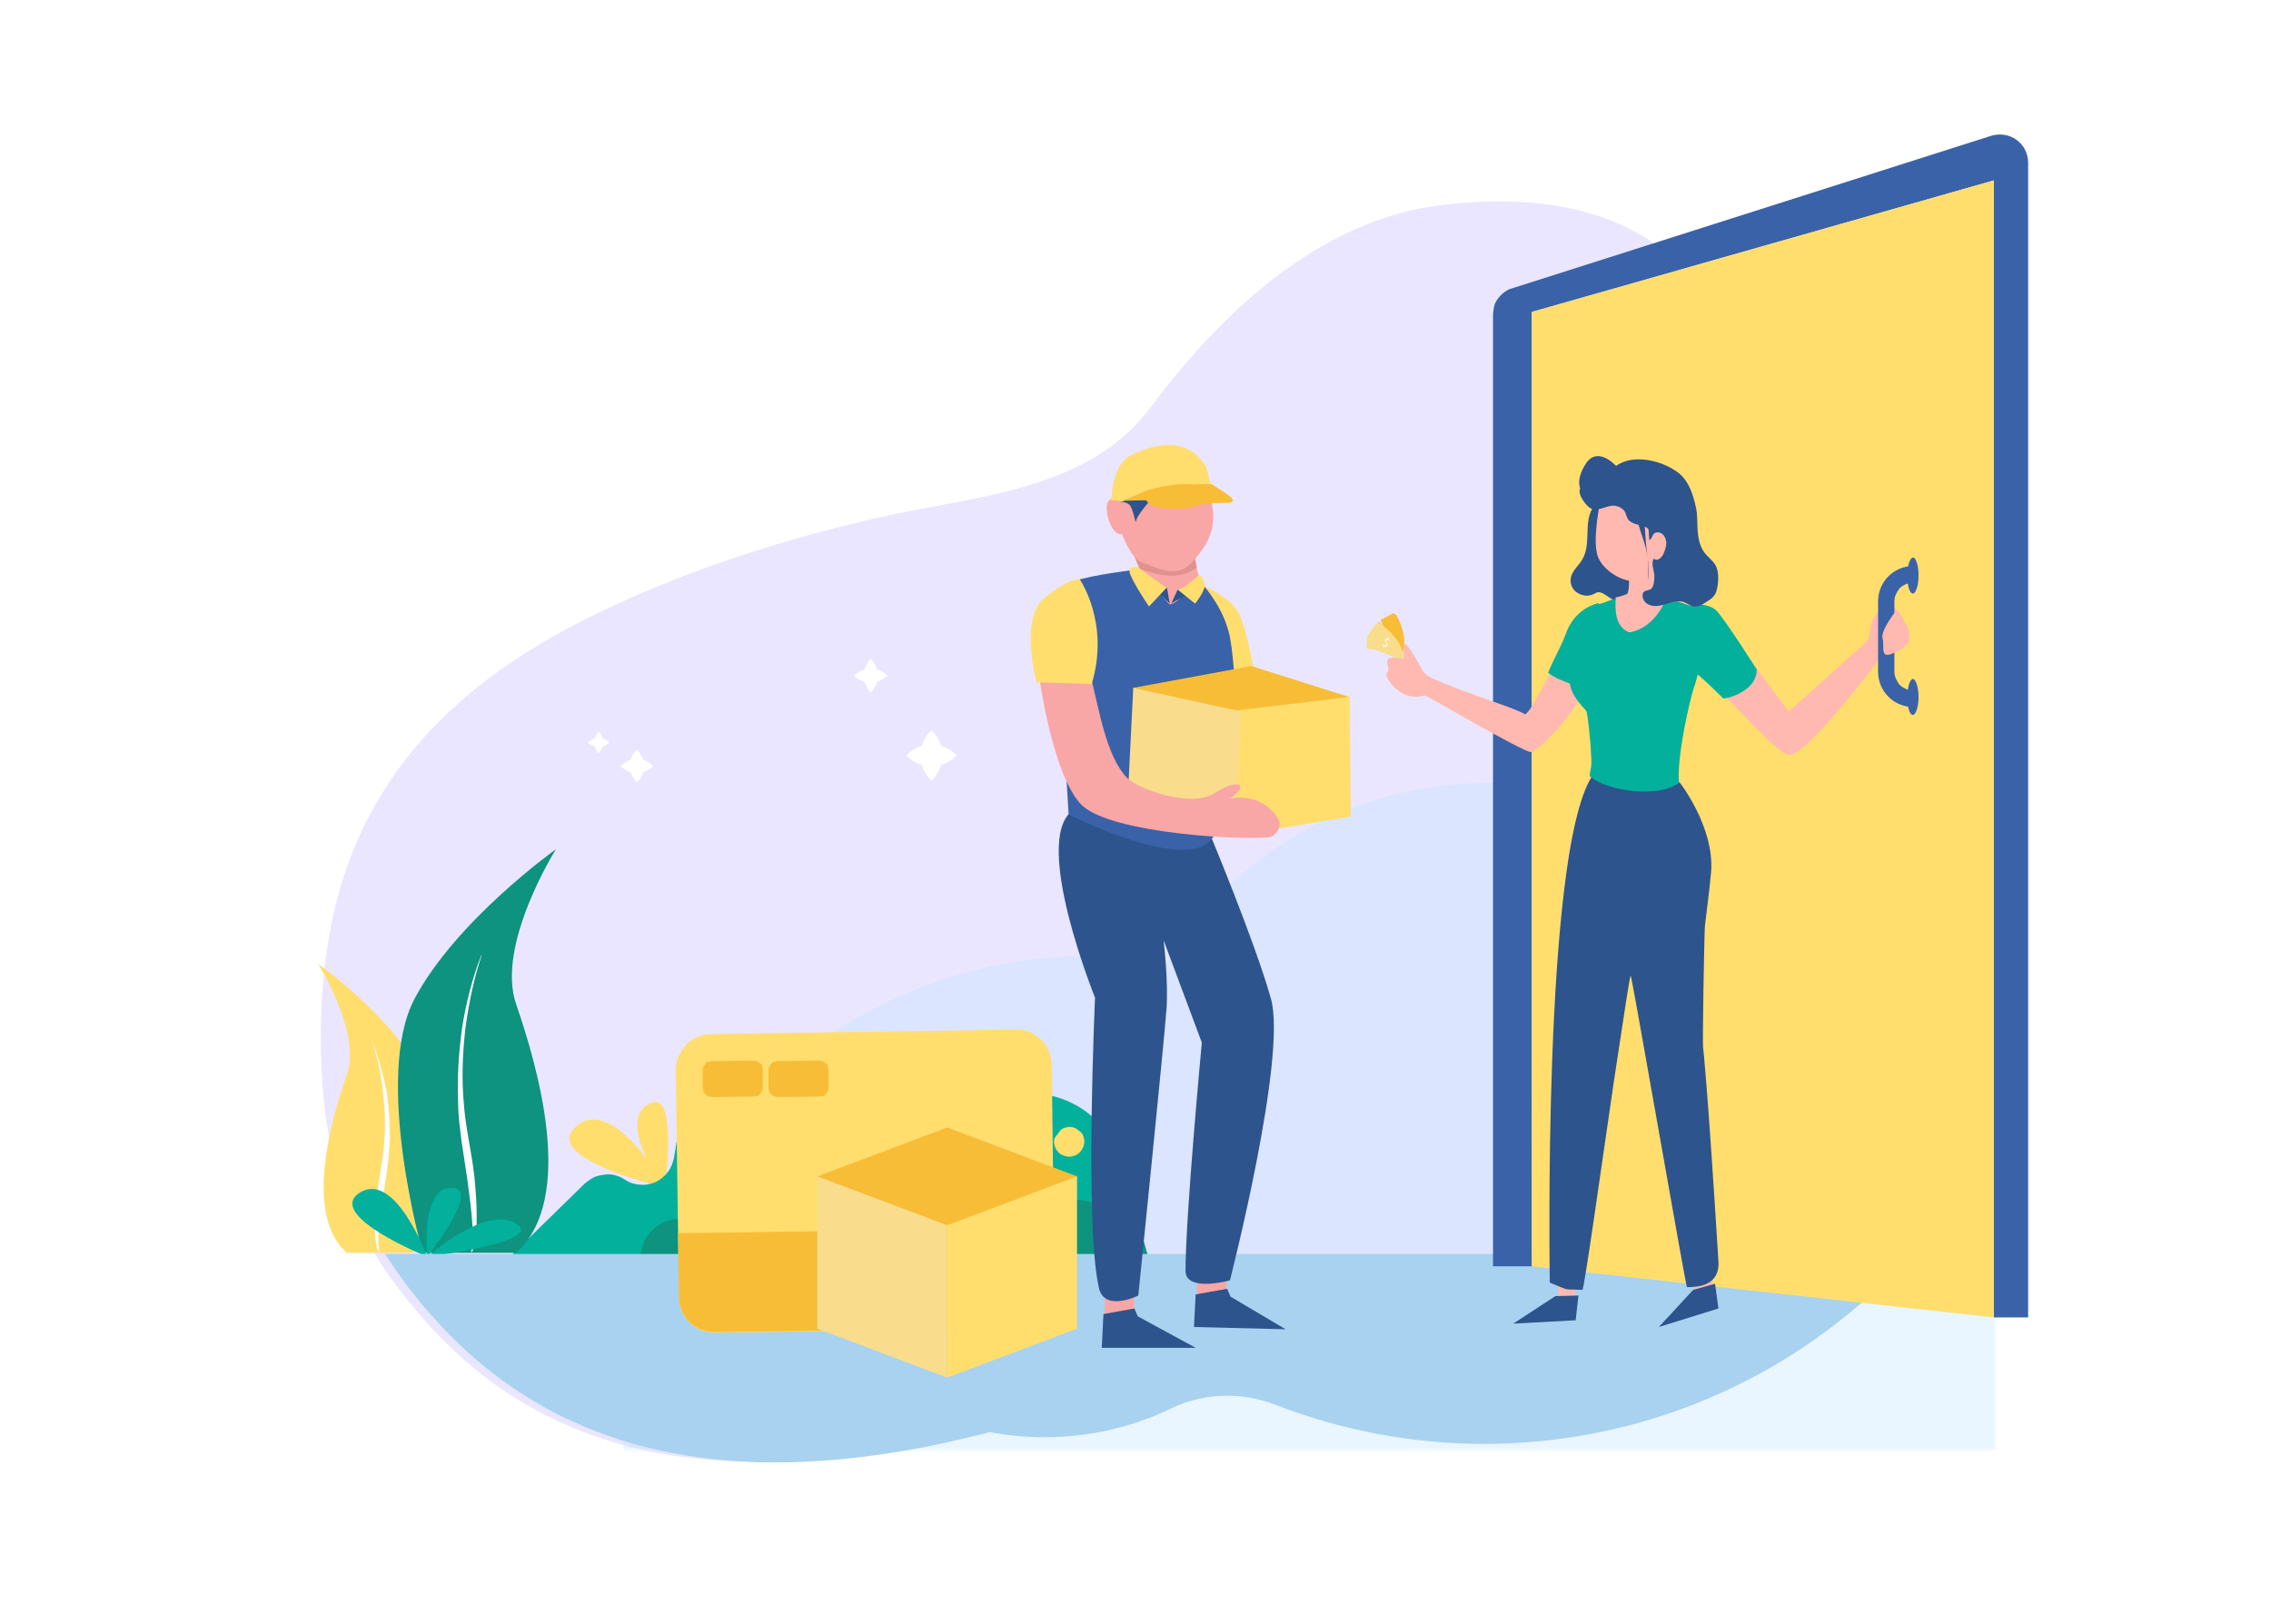 <?xml version="1.0" encoding="utf-8"?>
<!-- Generator: Adobe Illustrator 25.4.1, SVG Export Plug-In . SVG Version: 6.00 Build 0)  -->
<svg version="1.1" id="Layer_1" xmlns="http://www.w3.org/2000/svg" xmlns:xlink="http://www.w3.org/1999/xlink" x="0px" y="0px"
	 viewBox="0 0 404 289" style="enable-background:new 0 0 404 289;" xml:space="preserve">
<style type="text/css">
	.st0{filter:url(#filter-remove-color);}
	.st1{opacity:0.75;}
	.st2{mask:url(#mask-0_00000160154392146645531470000010864197959764946871_);}
	.st3{clip-path:url(#SVGID_00000180337431506572380840000008527130443002889396_);}
	.st4{fill:#C1E4FF;}
	.st5{clip-path:url(#SVGID_00000117639187822119454480000013283557665111809668_);}
	.st6{fill:#EAE6FF;}
	.st7{opacity:0.35;}
	.st8{mask:url(#mask-1_00000060016517417969593180000011658352481387736459_);}
	.st9{clip-path:url(#SVGID_00000065049609073302422150000017781037100064601218_);}
	.st10{clip-path:url(#SVGID_00000013155618898705024990000000781317414780306853_);}
	.st11{fill:#BFE2FF;}
	.st12{fill:#FFFFFF;}
	.st13{fill:#FFDE6E;}
	.st14{fill:#03B09C;}
	.st15{fill:#0D937F;}
	.st16{fill:#A8D2EF;}
	.st17{fill:#3A62A8;}
	.st18{opacity:0.85;}
	.st19{mask:url(#mask-2_00000166670900617143570580000002110707253163482278_);}
	.st20{clip-path:url(#SVGID_00000128485270112989957090000017623164127299454655_);}
	.st21{clip-path:url(#SVGID_00000039127885682090094740000007622380577346095756_);}
	.st22{opacity:0.25;}
	.st23{mask:url(#mask-3_00000127723271451278717760000010832639219848207246_);}
	.st24{clip-path:url(#SVGID_00000070838046836842781820000017035674575487186061_);}
	.st25{clip-path:url(#SVGID_00000073717463957148540990000015140693375391941798_);}
	.st26{fill:#2D548C;}
	.st27{fill:#FFB9B0;}
	.st28{mask:url(#mask-4_00000041292122617240387600000006509040678598001297_);}
	.st29{clip-path:url(#SVGID_00000183235663534689815260000014788234069702024094_);}
	.st30{clip-path:url(#SVGID_00000075856072941691921490000005329181871732956580_);}
	.st31{fill:#7762EF;}
	.st32{fill:#5045AF;}
	.st33{fill:#F8BD37;}
	.st34{fill:#F9DD8C;}
	.st35{fill:#F9A6A6;}
	.st36{fill:#E29191;}
	.st37{opacity:0.45;}
	.st38{mask:url(#mask-5_00000143588221550919941130000008864163578667975062_);}
	.st39{clip-path:url(#SVGID_00000078029567239738848940000007407463069103428543_);}
	.st40{clip-path:url(#SVGID_00000124151787062410624650000015784800479242218144_);}
	.st41{opacity:0.4;}
	.st42{mask:url(#mask-6_00000106864821141336644150000015644168611514637210_);}
	.st43{clip-path:url(#SVGID_00000182515972865357833830000009228670671791890828_);}
	.st44{clip-path:url(#SVGID_00000118362600731654167780000012528424039705891484_);}
	.st45{fill:#E8AB31;}
	.st46{mask:url(#mask-7_00000042018042047898057060000000721881068606060454_);}
	.st47{clip-path:url(#SVGID_00000133509904215482122650000014676056196255542175_);}
	.st48{clip-path:url(#SVGID_00000080173808071287639040000001289399460343986831_);}
	.st49{mask:url(#mask-8_00000068665728237867402300000002619332394934137497_);}
	.st50{clip-path:url(#SVGID_00000024715885611508003220000011082413019355213961_);}
	.st51{clip-path:url(#SVGID_00000176722549281726208870000008058944805600467868_);}
</style>
<filter  height="100%" id="filter-remove-color" width="100%" x="0%" y="0%">
	<feColorMatrix  color-interpolation-filters="sRGB" values="0 0 0 0 1 0 0 0 0 1 0 0 0 0 1 0 0 0 1 0"></feColorMatrix>
</filter>
<defs>
	<filter id="Adobe_OpacityMaskFilter" filterUnits="userSpaceOnUse" x="100" y="61" width="49" height="127">
		<feColorMatrix  type="matrix" values="1 0 0 0 0  0 1 0 0 0  0 0 1 0 0  0 0 0 1 0"/>
	</filter>
</defs>
<mask maskUnits="userSpaceOnUse" x="100" y="61" width="49" height="127" id="mask-0_00000160154392146645531470000010864197959764946871_">
	<g class="st0">
		<g>
			<rect x="-61.2" y="-135.2" class="st1" width="734.4" height="950.4"/>
		</g>
	</g>
</mask>
<g class="st2">
	<g transform="matrix(1, 0, 0, 1, 100, 117)">
		<g>
			<defs>
				<rect id="SVGID_1_" x="100" y="61" width="49" height="127"/>
			</defs>
			<clipPath id="SVGID_00000101809495949601596310000007637787282374050996_">
				<use xlink:href="#SVGID_1_"  style="overflow:visible;"/>
			</clipPath>
			<g id="source-5" style="clip-path:url(#SVGID_00000101809495949601596310000007637787282374050996_);">
				<path class="st4" d="M147.9,71.1c0,0.2,0,0.4-0.1,0.5c-0.1,0.2-0.2,0.3-0.3,0.5c-0.1,0.1-0.3,0.2-0.5,0.3
					c-0.2,0.1-0.4,0.1-0.5,0.1c-0.2,0-0.4,0-0.5-0.1c-0.2-0.1-0.3-0.2-0.5-0.3c-0.1-0.1-0.2-0.3-0.3-0.5c-0.1-0.2-0.1-0.4-0.1-0.5
					s0-0.4,0.1-0.5c0.1-0.2,0.2-0.3,0.3-0.5c0.1-0.1,0.3-0.2,0.5-0.3c0.2-0.1,0.4-0.1,0.5-0.1c0.2,0,0.4,0,0.5,0.1
					c0.2,0.1,0.3,0.2,0.5,0.3c0.1,0.1,0.2,0.3,0.3,0.5C147.9,70.8,147.9,70.9,147.9,71.1z"/>
				<path class="st4" d="M146.5,88.9c-0.2,0-0.4,0-0.5-0.1c-0.2-0.1-0.3-0.2-0.5-0.3s-0.2-0.3-0.3-0.5c-0.1-0.2-0.1-0.4-0.1-0.5
					c0-0.2,0-0.4,0.1-0.5c0.1-0.2,0.2-0.3,0.3-0.5s0.3-0.2,0.5-0.3c0.2-0.1,0.4-0.1,0.5-0.1c0.2,0,0.4,0,0.5,0.1
					c0.2,0.1,0.3,0.2,0.5,0.3s0.2,0.3,0.3,0.5c0.1,0.2,0.1,0.4,0.1,0.5c0,0.2,0,0.4-0.1,0.5c-0.1,0.2-0.2,0.3-0.3,0.5
					s-0.3,0.2-0.5,0.3C146.8,88.8,146.7,88.9,146.5,88.9z M146.5,105.2c-0.2,0-0.4,0-0.5-0.1c-0.2-0.1-0.3-0.2-0.5-0.3
					c-0.1-0.1-0.2-0.3-0.3-0.5c-0.1-0.2-0.1-0.4-0.1-0.5s0-0.4,0.1-0.5c0.1-0.2,0.2-0.3,0.3-0.5s0.3-0.2,0.5-0.3
					c0.2-0.1,0.4-0.1,0.5-0.1c0.2,0,0.4,0,0.5,0.1c0.2,0.1,0.3,0.2,0.5,0.3s0.2,0.3,0.3,0.5c0.1,0.2,0.1,0.4,0.1,0.5s0,0.4-0.1,0.5
					c-0.1,0.2-0.2,0.3-0.3,0.5c-0.1,0.1-0.3,0.2-0.5,0.3C146.8,105.1,146.7,105.2,146.5,105.2z"/>
				<path class="st4" d="M147.9,120.1c0,0.2,0,0.4-0.1,0.5c-0.1,0.2-0.2,0.3-0.3,0.5s-0.3,0.2-0.5,0.3s-0.4,0.1-0.5,0.1
					c-0.2,0-0.4,0-0.5-0.1c-0.2-0.1-0.3-0.2-0.5-0.3s-0.2-0.3-0.3-0.5c-0.1-0.2-0.1-0.4-0.1-0.5c0-0.2,0-0.4,0.1-0.5
					c0.1-0.2,0.2-0.3,0.3-0.5s0.3-0.2,0.5-0.3c0.2-0.1,0.4-0.1,0.5-0.1c0.2,0,0.4,0,0.5,0.1c0.2,0.1,0.3,0.2,0.5,0.3
					s0.2,0.3,0.3,0.5C147.9,119.7,147.9,119.9,147.9,120.1z"/>
				<path class="st4" d="M147.9,136.4c0,0.2,0,0.4-0.1,0.5c-0.1,0.2-0.2,0.3-0.3,0.5c-0.1,0.1-0.3,0.2-0.5,0.3
					c-0.2,0.1-0.4,0.1-0.5,0.1c-0.2,0-0.4,0-0.5-0.1c-0.2-0.1-0.3-0.2-0.5-0.3c-0.1-0.1-0.2-0.3-0.3-0.5c-0.1-0.2-0.1-0.4-0.1-0.5
					s0-0.4,0.1-0.5c0.1-0.2,0.2-0.3,0.3-0.5s0.3-0.2,0.5-0.3c0.2-0.1,0.4-0.1,0.5-0.1c0.2,0,0.4,0,0.5,0.1c0.2,0.1,0.3,0.2,0.5,0.3
					s0.2,0.3,0.3,0.5C147.9,136,147.9,136.2,147.9,136.4z"/>
				<path class="st4" d="M146.5,154.1c-0.2,0-0.4,0-0.5-0.1c-0.2-0.1-0.3-0.2-0.5-0.3s-0.2-0.3-0.3-0.5c-0.1-0.2-0.1-0.4-0.1-0.5
					c0-0.2,0-0.4,0.1-0.5c0.1-0.2,0.2-0.3,0.3-0.5c0.1-0.1,0.3-0.2,0.5-0.3c0.2-0.1,0.4-0.1,0.5-0.1c0.2,0,0.4,0,0.5,0.1
					c0.2,0.1,0.3,0.2,0.5,0.3c0.1,0.1,0.2,0.3,0.3,0.5c0.1,0.2,0.1,0.4,0.1,0.5c0,0.2,0,0.4-0.1,0.5c-0.1,0.2-0.2,0.3-0.3,0.5
					s-0.3,0.2-0.5,0.3C146.8,154.1,146.7,154.1,146.5,154.1z M146.5,170.4c-0.2,0-0.4,0-0.5-0.1c-0.2-0.1-0.3-0.2-0.5-0.3
					s-0.2-0.3-0.3-0.5c-0.1-0.2-0.1-0.4-0.1-0.5c0-0.2,0-0.4,0.1-0.5c0.1-0.2,0.2-0.3,0.3-0.5s0.3-0.2,0.5-0.3
					c0.2-0.1,0.4-0.1,0.5-0.1c0.2,0,0.4,0,0.5,0.1c0.2,0.1,0.3,0.2,0.5,0.3s0.2,0.3,0.3,0.5c0.1,0.2,0.1,0.4,0.1,0.5
					c0,0.2,0,0.4-0.1,0.5c-0.1,0.2-0.2,0.3-0.3,0.5s-0.3,0.2-0.5,0.3C146.8,170.4,146.7,170.4,146.5,170.4z"/>
				<path class="st4" d="M147.9,185.3c0,0.2,0,0.4-0.1,0.5c-0.1,0.2-0.2,0.3-0.3,0.5s-0.3,0.2-0.5,0.3c-0.2,0.1-0.4,0.1-0.5,0.1
					c-0.2,0-0.4,0-0.5-0.1c-0.2-0.1-0.3-0.2-0.5-0.3s-0.2-0.3-0.3-0.5c-0.1-0.2-0.1-0.4-0.1-0.5s0-0.4,0.1-0.5
					c0.1-0.2,0.2-0.3,0.3-0.5c0.1-0.1,0.3-0.2,0.5-0.3c0.2-0.1,0.4-0.1,0.5-0.1c0.2,0,0.4,0,0.5,0.1c0.2,0.1,0.3,0.2,0.5,0.3
					c0.1,0.1,0.2,0.3,0.3,0.5C147.9,184.9,147.9,185.1,147.9,185.3z"/>
				<g>
					<defs>
						<rect id="SVGID_00000074421719170175833800000001552487714989667205_" x="100.1" y="61.4" width="41.9" height="125.6"/>
					</defs>
					<clipPath id="SVGID_00000158724353243202208520000011433816432278532485_">
						<use xlink:href="#SVGID_00000074421719170175833800000001552487714989667205_"  style="overflow:visible;"/>
					</clipPath>
					<g style="clip-path:url(#SVGID_00000158724353243202208520000011433816432278532485_);">
						<path class="st4" d="M140.3,64.7c-0.2,0-0.4,0-0.5-0.1c-0.2-0.1-0.3-0.2-0.5-0.3s-0.2-0.3-0.3-0.5c-0.1-0.2-0.1-0.4-0.1-0.5
							c0-0.2,0-0.4,0.1-0.5c0.1-0.2,0.2-0.3,0.3-0.5s0.3-0.2,0.5-0.3c0.2-0.1,0.4-0.1,0.5-0.1c0.2,0,0.4,0,0.5,0.1
							c0.2,0.1,0.3,0.2,0.5,0.3s0.2,0.3,0.3,0.5c0.1,0.2,0.1,0.4,0.1,0.5c0,0.2,0,0.4-0.1,0.5c-0.1,0.2-0.2,0.3-0.3,0.5
							s-0.3,0.2-0.5,0.3C140.7,64.6,140.5,64.7,140.3,64.7z M140.3,81c-0.2,0-0.4,0-0.5-0.1c-0.2-0.1-0.3-0.2-0.5-0.3
							c-0.1-0.1-0.2-0.3-0.3-0.5c-0.1-0.2-0.1-0.4-0.1-0.5c0-0.2,0-0.4,0.1-0.5c0.1-0.2,0.2-0.3,0.3-0.5s0.3-0.2,0.5-0.3
							c0.2-0.1,0.4-0.1,0.5-0.1c0.2,0,0.4,0,0.5,0.1c0.2,0.1,0.3,0.2,0.5,0.3s0.2,0.3,0.3,0.5c0.1,0.2,0.1,0.4,0.1,0.5
							c0,0.2,0,0.4-0.1,0.5c-0.1,0.2-0.2,0.3-0.3,0.5c-0.1,0.1-0.3,0.2-0.5,0.3C140.7,80.9,140.5,81,140.3,81z M140.3,97.3
							c-0.2,0-0.4,0-0.5-0.1c-0.2-0.1-0.3-0.2-0.5-0.3s-0.2-0.3-0.3-0.5c-0.1-0.2-0.1-0.4-0.1-0.5s0-0.4,0.1-0.5
							c0.1-0.2,0.2-0.3,0.3-0.5c0.1-0.1,0.3-0.2,0.5-0.3c0.2-0.1,0.4-0.1,0.5-0.1c0.2,0,0.4,0,0.5,0.1c0.2,0.1,0.3,0.2,0.5,0.3
							c0.1,0.1,0.2,0.3,0.3,0.5c0.1,0.2,0.1,0.4,0.1,0.5s0,0.4-0.1,0.5c-0.1,0.2-0.2,0.3-0.3,0.5s-0.3,0.2-0.5,0.3
							C140.7,97.2,140.5,97.3,140.3,97.3z M140.3,113.6c-0.2,0-0.4,0-0.5-0.1c-0.2-0.1-0.3-0.2-0.5-0.3s-0.2-0.3-0.3-0.5
							c-0.1-0.2-0.1-0.4-0.1-0.5c0-0.2,0-0.4,0.1-0.5c0.1-0.2,0.2-0.3,0.3-0.5s0.3-0.2,0.5-0.3s0.4-0.1,0.5-0.1c0.2,0,0.4,0,0.5,0.1
							s0.3,0.2,0.5,0.3s0.2,0.3,0.3,0.5c0.1,0.2,0.1,0.4,0.1,0.5c0,0.2,0,0.4-0.1,0.5c-0.1,0.2-0.2,0.3-0.3,0.5s-0.3,0.2-0.5,0.3
							C140.7,113.6,140.5,113.6,140.3,113.6z M140.3,129.9c-0.2,0-0.4,0-0.5-0.1c-0.2-0.1-0.3-0.2-0.5-0.3s-0.2-0.3-0.3-0.5
							c-0.1-0.2-0.1-0.4-0.1-0.5s0-0.4,0.1-0.5c0.1-0.2,0.2-0.3,0.3-0.5c0.1-0.1,0.3-0.2,0.5-0.3c0.2-0.1,0.4-0.1,0.5-0.1
							c0.2,0,0.4,0,0.5,0.1c0.2,0.1,0.3,0.2,0.5,0.3c0.1,0.1,0.2,0.3,0.3,0.5c0.1,0.2,0.1,0.4,0.1,0.5s0,0.4-0.1,0.5
							c-0.1,0.2-0.2,0.3-0.3,0.5s-0.3,0.2-0.5,0.3C140.7,129.9,140.5,129.9,140.3,129.9z M140.3,146.2c-0.2,0-0.4,0-0.5-0.1
							c-0.2-0.1-0.3-0.2-0.5-0.3s-0.2-0.3-0.3-0.5c-0.1-0.2-0.1-0.4-0.1-0.5c0-0.2,0-0.4,0.1-0.5c0.1-0.2,0.2-0.3,0.3-0.5
							s0.3-0.2,0.5-0.3c0.2-0.1,0.4-0.1,0.5-0.1c0.2,0,0.4,0,0.5,0.1c0.2,0.1,0.3,0.2,0.5,0.3s0.2,0.3,0.3,0.5
							c0.1,0.2,0.1,0.4,0.1,0.5c0,0.2,0,0.4-0.1,0.5c-0.1,0.2-0.2,0.3-0.3,0.5s-0.3,0.2-0.5,0.3
							C140.7,146.2,140.5,146.2,140.3,146.2z M140.3,162.5c-0.2,0-0.4,0-0.5-0.1c-0.2-0.1-0.3-0.2-0.5-0.3c-0.1-0.1-0.2-0.3-0.3-0.5
							c-0.1-0.2-0.1-0.4-0.1-0.5s0-0.4,0.1-0.5c0.1-0.2,0.2-0.3,0.3-0.5c0.1-0.1,0.3-0.2,0.5-0.3c0.2-0.1,0.4-0.1,0.5-0.1
							c0.2,0,0.4,0,0.5,0.1c0.2,0.1,0.3,0.2,0.5,0.3c0.1,0.1,0.2,0.3,0.3,0.5c0.1,0.2,0.1,0.4,0.1,0.5s0,0.4-0.1,0.5
							c-0.1,0.2-0.2,0.3-0.3,0.5c-0.1,0.1-0.3,0.2-0.5,0.3C140.7,162.5,140.5,162.5,140.3,162.5z M140.3,178.8c-0.2,0-0.4,0-0.5-0.1
							c-0.2-0.1-0.3-0.2-0.5-0.3s-0.2-0.3-0.3-0.5c-0.1-0.2-0.1-0.4-0.1-0.5c0-0.2,0-0.4,0.1-0.5c0.1-0.2,0.2-0.3,0.3-0.5
							s0.3-0.2,0.5-0.3c0.2-0.1,0.4-0.1,0.5-0.1c0.2,0,0.4,0,0.5,0.1c0.2,0.1,0.3,0.2,0.5,0.3s0.2,0.3,0.3,0.5
							c0.1,0.2,0.1,0.4,0.1,0.5c0,0.2,0,0.4-0.1,0.5c-0.1,0.2-0.2,0.3-0.3,0.5s-0.3,0.2-0.5,0.3
							C140.7,178.8,140.5,178.8,140.3,178.8z M133.8,72.5c-0.2,0-0.4,0-0.5-0.1c-0.2-0.1-0.3-0.2-0.5-0.3c-0.1-0.1-0.2-0.3-0.3-0.5
							c-0.1-0.2-0.1-0.4-0.1-0.5s0-0.4,0.1-0.5c0.1-0.2,0.2-0.3,0.3-0.5c0.1-0.1,0.3-0.2,0.5-0.3c0.2-0.1,0.4-0.1,0.5-0.1
							c0.2,0,0.4,0,0.5,0.1c0.2,0.1,0.3,0.2,0.5,0.3c0.1,0.1,0.2,0.3,0.3,0.5c0.1,0.2,0.1,0.4,0.1,0.5s0,0.4-0.1,0.5
							c-0.1,0.2-0.2,0.3-0.3,0.5c-0.1,0.1-0.3,0.2-0.5,0.3C134.1,72.5,133.9,72.5,133.8,72.5z M133.8,88.9c-0.2,0-0.4,0-0.5-0.1
							c-0.2-0.1-0.3-0.2-0.5-0.3s-0.2-0.3-0.3-0.5c-0.1-0.2-0.1-0.4-0.1-0.5c0-0.2,0-0.4,0.1-0.5c0.1-0.2,0.2-0.3,0.3-0.5
							s0.3-0.2,0.5-0.3c0.2-0.1,0.4-0.1,0.5-0.1c0.2,0,0.4,0,0.5,0.1c0.2,0.1,0.3,0.2,0.5,0.3s0.2,0.3,0.3,0.5
							c0.1,0.2,0.1,0.4,0.1,0.5c0,0.2,0,0.4-0.1,0.5c-0.1,0.2-0.2,0.3-0.3,0.5s-0.3,0.2-0.5,0.3C134.1,88.8,133.9,88.9,133.8,88.9z
							 M133.8,105.2c-0.2,0-0.4,0-0.5-0.1c-0.2-0.1-0.3-0.2-0.5-0.3c-0.1-0.1-0.2-0.3-0.3-0.5c-0.1-0.2-0.1-0.4-0.1-0.5
							s0-0.4,0.1-0.5c0.1-0.2,0.2-0.3,0.3-0.5s0.3-0.2,0.5-0.3c0.2-0.1,0.4-0.1,0.5-0.1c0.2,0,0.4,0,0.5,0.1
							c0.2,0.1,0.3,0.2,0.5,0.3s0.2,0.3,0.3,0.5c0.1,0.2,0.1,0.4,0.1,0.5s0,0.4-0.1,0.5c-0.1,0.2-0.2,0.3-0.3,0.5
							c-0.1,0.1-0.3,0.2-0.5,0.3C134.1,105.1,133.9,105.2,133.8,105.2z M133.8,121.5c-0.2,0-0.4,0-0.5-0.1s-0.3-0.2-0.5-0.3
							s-0.2-0.3-0.3-0.5c-0.1-0.2-0.1-0.4-0.1-0.5c0-0.2,0-0.4,0.1-0.5c0.1-0.2,0.2-0.3,0.3-0.5s0.3-0.2,0.5-0.3
							c0.2-0.1,0.4-0.1,0.5-0.1c0.2,0,0.4,0,0.5,0.1c0.2,0.1,0.3,0.2,0.5,0.3s0.2,0.3,0.3,0.5c0.1,0.2,0.1,0.4,0.1,0.5
							c0,0.2,0,0.4-0.1,0.5c-0.1,0.2-0.2,0.3-0.3,0.5s-0.3,0.2-0.5,0.3C134.1,121.4,133.9,121.5,133.8,121.5z M133.8,137.8
							c-0.2,0-0.4,0-0.5-0.1c-0.2-0.1-0.3-0.2-0.5-0.3c-0.1-0.1-0.2-0.3-0.3-0.5c-0.1-0.2-0.1-0.4-0.1-0.5s0-0.4,0.1-0.5
							c0.1-0.2,0.2-0.3,0.3-0.5s0.3-0.2,0.5-0.3c0.2-0.1,0.4-0.1,0.5-0.1c0.2,0,0.4,0,0.5,0.1c0.2,0.1,0.3,0.2,0.5,0.3
							s0.2,0.3,0.3,0.5c0.1,0.2,0.1,0.4,0.1,0.5s0,0.4-0.1,0.5c-0.1,0.2-0.2,0.3-0.3,0.5c-0.1,0.1-0.3,0.2-0.5,0.3
							C134.1,137.8,133.9,137.8,133.8,137.8z M133.8,154.1c-0.2,0-0.4,0-0.5-0.1c-0.2-0.1-0.3-0.2-0.5-0.3s-0.2-0.3-0.3-0.5
							c-0.1-0.2-0.1-0.4-0.1-0.5c0-0.2,0-0.4,0.1-0.5c0.1-0.2,0.2-0.3,0.3-0.5c0.1-0.1,0.3-0.2,0.5-0.3c0.2-0.1,0.4-0.1,0.5-0.1
							c0.2,0,0.4,0,0.5,0.1c0.2,0.1,0.3,0.2,0.5,0.3c0.1,0.1,0.2,0.3,0.3,0.5c0.1,0.2,0.1,0.4,0.1,0.5c0,0.2,0,0.4-0.1,0.5
							c-0.1,0.2-0.2,0.3-0.3,0.5s-0.3,0.2-0.5,0.3C134.1,154.1,133.9,154.1,133.8,154.1z M133.8,170.4c-0.2,0-0.4,0-0.5-0.1
							c-0.2-0.1-0.3-0.2-0.5-0.3s-0.2-0.3-0.3-0.5c-0.1-0.2-0.1-0.4-0.1-0.5c0-0.2,0-0.4,0.1-0.5c0.1-0.2,0.2-0.3,0.3-0.5
							s0.3-0.2,0.5-0.3c0.2-0.1,0.4-0.1,0.5-0.1c0.2,0,0.4,0,0.5,0.1c0.2,0.1,0.3,0.2,0.5,0.3s0.2,0.3,0.3,0.5
							c0.1,0.2,0.1,0.4,0.1,0.5c0,0.2,0,0.4-0.1,0.5c-0.1,0.2-0.2,0.3-0.3,0.5s-0.3,0.2-0.5,0.3
							C134.1,170.4,133.9,170.4,133.8,170.4z M133.8,186.7c-0.2,0-0.4,0-0.5-0.1c-0.2-0.1-0.3-0.2-0.5-0.3s-0.2-0.3-0.3-0.5
							c-0.1-0.2-0.1-0.4-0.1-0.5s0-0.4,0.1-0.5c0.1-0.2,0.2-0.3,0.3-0.5c0.1-0.1,0.3-0.2,0.5-0.3c0.2-0.1,0.4-0.1,0.5-0.1
							c0.2,0,0.4,0,0.5,0.1c0.2,0.1,0.3,0.2,0.5,0.3c0.1,0.1,0.2,0.3,0.3,0.5c0.1,0.2,0.1,0.4,0.1,0.5s0,0.4-0.1,0.5
							c-0.1,0.2-0.2,0.3-0.3,0.5s-0.3,0.2-0.5,0.3C134.1,186.7,133.9,186.7,133.8,186.7z M127.6,64.7c-0.2,0-0.4,0-0.5-0.1
							c-0.2-0.1-0.3-0.2-0.5-0.3c-0.1-0.1-0.2-0.3-0.3-0.5c-0.1-0.2-0.1-0.4-0.1-0.5c0-0.2,0-0.4,0.1-0.5c0.1-0.2,0.2-0.3,0.3-0.5
							c0.1-0.1,0.3-0.2,0.5-0.3c0.2-0.1,0.4-0.1,0.5-0.1s0.4,0,0.5,0.1c0.2,0.1,0.3,0.2,0.5,0.3c0.1,0.1,0.2,0.3,0.3,0.5
							c0.1,0.2,0.1,0.4,0.1,0.5c0,0.2,0,0.4-0.1,0.5c-0.1,0.2-0.2,0.3-0.3,0.5c-0.1,0.1-0.3,0.2-0.5,0.3
							C128,64.6,127.8,64.7,127.6,64.7z M127.6,81c-0.2,0-0.4,0-0.5-0.1c-0.2-0.1-0.3-0.2-0.5-0.3c-0.1-0.1-0.2-0.3-0.3-0.5
							c-0.1-0.2-0.1-0.4-0.1-0.5c0-0.2,0-0.4,0.1-0.5c0.1-0.2,0.2-0.3,0.3-0.5c0.1-0.1,0.3-0.2,0.5-0.3c0.2-0.1,0.4-0.1,0.5-0.1
							s0.4,0,0.5,0.1c0.2,0.1,0.3,0.2,0.5,0.3c0.1,0.1,0.2,0.3,0.3,0.5c0.1,0.2,0.1,0.4,0.1,0.5c0,0.2,0,0.4-0.1,0.5
							c-0.1,0.2-0.2,0.3-0.3,0.5c-0.1,0.1-0.3,0.2-0.5,0.3C128,80.9,127.8,81,127.6,81z M127.6,97.3c-0.2,0-0.4,0-0.5-0.1
							c-0.2-0.1-0.3-0.2-0.5-0.3c-0.1-0.1-0.2-0.3-0.3-0.5c-0.1-0.2-0.1-0.4-0.1-0.5s0-0.4,0.1-0.5c0.1-0.2,0.2-0.3,0.3-0.5
							c0.1-0.1,0.3-0.2,0.5-0.3c0.2-0.1,0.4-0.1,0.5-0.1s0.4,0,0.5,0.1c0.2,0.1,0.3,0.2,0.5,0.3c0.1,0.1,0.2,0.3,0.3,0.5
							c0.1,0.2,0.1,0.4,0.1,0.5s0,0.4-0.1,0.5c-0.1,0.2-0.2,0.3-0.3,0.5c-0.1,0.1-0.3,0.2-0.5,0.3C128,97.2,127.8,97.3,127.6,97.3z
							 M127.6,113.6c-0.2,0-0.4,0-0.5-0.1c-0.2-0.1-0.3-0.2-0.5-0.3c-0.1-0.1-0.2-0.3-0.3-0.5c-0.1-0.2-0.1-0.4-0.1-0.5
							c0-0.2,0-0.4,0.1-0.5c0.1-0.2,0.2-0.3,0.3-0.5c0.1-0.1,0.3-0.2,0.5-0.3c0.2-0.1,0.4-0.1,0.5-0.1s0.4,0,0.5,0.1
							c0.2,0.1,0.3,0.2,0.5,0.3c0.1,0.1,0.2,0.3,0.3,0.5c0.1,0.2,0.1,0.4,0.1,0.5c0,0.2,0,0.4-0.1,0.5c-0.1,0.2-0.2,0.3-0.3,0.5
							c-0.1,0.1-0.3,0.2-0.5,0.3C128,113.6,127.8,113.6,127.6,113.6z M127.6,129.9c-0.2,0-0.4,0-0.5-0.1c-0.2-0.1-0.3-0.2-0.5-0.3
							c-0.1-0.1-0.2-0.3-0.3-0.5c-0.1-0.2-0.1-0.4-0.1-0.5s0-0.4,0.1-0.5c0.1-0.2,0.2-0.3,0.3-0.5c0.1-0.1,0.3-0.2,0.5-0.3
							c0.2-0.1,0.4-0.1,0.5-0.1s0.4,0,0.5,0.1c0.2,0.1,0.3,0.2,0.5,0.3c0.1,0.1,0.2,0.3,0.3,0.5c0.1,0.2,0.1,0.4,0.1,0.5
							s0,0.4-0.1,0.5c-0.1,0.2-0.2,0.3-0.3,0.5c-0.1,0.1-0.3,0.2-0.5,0.3C128,129.9,127.8,129.9,127.6,129.9z M127.6,146.2
							c-0.2,0-0.4,0-0.5-0.1c-0.2-0.1-0.3-0.2-0.5-0.3c-0.1-0.1-0.2-0.3-0.3-0.5c-0.1-0.2-0.1-0.4-0.1-0.5c0-0.2,0-0.4,0.1-0.5
							c0.1-0.2,0.2-0.3,0.3-0.5c0.1-0.1,0.3-0.2,0.5-0.3c0.2-0.1,0.4-0.1,0.5-0.1s0.4,0,0.5,0.1c0.2,0.1,0.3,0.2,0.5,0.3
							c0.1,0.1,0.2,0.3,0.3,0.5c0.1,0.2,0.1,0.4,0.1,0.5c0,0.2,0,0.4-0.1,0.5c-0.1,0.2-0.2,0.3-0.3,0.5c-0.1,0.1-0.3,0.2-0.5,0.3
							C128,146.2,127.8,146.2,127.6,146.2z M127.6,162.5c-0.2,0-0.4,0-0.5-0.1c-0.2-0.1-0.3-0.2-0.5-0.3c-0.1-0.1-0.2-0.3-0.3-0.5
							c-0.1-0.2-0.1-0.4-0.1-0.5s0-0.4,0.1-0.5c0.1-0.2,0.2-0.3,0.3-0.5c0.1-0.1,0.3-0.2,0.5-0.3c0.2-0.1,0.4-0.1,0.5-0.1
							s0.4,0,0.5,0.1c0.2,0.1,0.3,0.2,0.5,0.3c0.1,0.1,0.2,0.3,0.3,0.5c0.1,0.2,0.1,0.4,0.1,0.5s0,0.4-0.1,0.5
							c-0.1,0.2-0.2,0.3-0.3,0.5c-0.1,0.1-0.3,0.2-0.5,0.3C128,162.5,127.8,162.5,127.6,162.5z M127.6,178.8c-0.2,0-0.4,0-0.5-0.1
							c-0.2-0.1-0.3-0.2-0.5-0.3c-0.1-0.1-0.2-0.3-0.3-0.5c-0.1-0.2-0.1-0.4-0.1-0.5c0-0.2,0-0.4,0.1-0.5c0.1-0.2,0.2-0.3,0.3-0.5
							c0.1-0.1,0.3-0.2,0.5-0.3c0.2-0.1,0.4-0.1,0.5-0.1s0.4,0,0.5,0.1c0.2,0.1,0.3,0.2,0.5,0.3c0.1,0.1,0.2,0.3,0.3,0.5
							c0.1,0.2,0.1,0.4,0.1,0.5c0,0.2,0,0.4-0.1,0.5c-0.1,0.2-0.2,0.3-0.3,0.5c-0.1,0.1-0.3,0.2-0.5,0.3
							C128,178.8,127.8,178.8,127.6,178.8z M121,72.5c-0.2,0-0.4,0-0.5-0.1c-0.2-0.1-0.3-0.2-0.5-0.3c-0.1-0.1-0.2-0.3-0.3-0.5
							c-0.1-0.2-0.1-0.4-0.1-0.5s0-0.4,0.1-0.5c0.1-0.2,0.2-0.3,0.3-0.5c0.1-0.1,0.3-0.2,0.5-0.3c0.2-0.1,0.4-0.1,0.5-0.1
							s0.4,0,0.5,0.1c0.2,0.1,0.3,0.2,0.5,0.3c0.1,0.1,0.2,0.3,0.3,0.5c0.1,0.2,0.1,0.4,0.1,0.5s0,0.4-0.1,0.5
							c-0.1,0.2-0.2,0.3-0.3,0.5c-0.1,0.1-0.3,0.2-0.5,0.3C121.4,72.5,121.2,72.5,121,72.5z M121,88.9c-0.2,0-0.4,0-0.5-0.1
							c-0.2-0.1-0.3-0.2-0.5-0.3s-0.2-0.3-0.3-0.5c-0.1-0.2-0.1-0.4-0.1-0.5c0-0.2,0-0.4,0.1-0.5c0.1-0.2,0.2-0.3,0.3-0.5
							s0.3-0.2,0.5-0.3c0.2-0.1,0.4-0.1,0.5-0.1s0.4,0,0.5,0.1c0.2,0.1,0.3,0.2,0.5,0.3c0.1,0.1,0.2,0.3,0.3,0.5
							c0.1,0.2,0.1,0.4,0.1,0.5c0,0.2,0,0.4-0.1,0.5c-0.1,0.2-0.2,0.3-0.3,0.5c-0.1,0.1-0.3,0.2-0.5,0.3
							C121.4,88.8,121.2,88.9,121,88.9z M121,105.2c-0.2,0-0.4,0-0.5-0.1c-0.2-0.1-0.3-0.2-0.5-0.3c-0.1-0.1-0.2-0.3-0.3-0.5
							c-0.1-0.2-0.1-0.4-0.1-0.5s0-0.4,0.1-0.5c0.1-0.2,0.2-0.3,0.3-0.5s0.3-0.2,0.5-0.3c0.2-0.1,0.4-0.1,0.5-0.1s0.4,0,0.5,0.1
							c0.2,0.1,0.3,0.2,0.5,0.3c0.1,0.1,0.2,0.3,0.3,0.5c0.1,0.2,0.1,0.4,0.1,0.5s0,0.4-0.1,0.5c-0.1,0.2-0.2,0.3-0.3,0.5
							c-0.1,0.1-0.3,0.2-0.5,0.3C121.4,105.1,121.2,105.2,121,105.2z M121,121.5c-0.2,0-0.4,0-0.5-0.1c-0.2-0.1-0.3-0.2-0.5-0.3
							s-0.2-0.3-0.3-0.5c-0.1-0.2-0.1-0.4-0.1-0.5c0-0.2,0-0.4,0.1-0.5c0.1-0.2,0.2-0.3,0.3-0.5s0.3-0.2,0.5-0.3
							c0.2-0.1,0.4-0.1,0.5-0.1s0.4,0,0.5,0.1c0.2,0.1,0.3,0.2,0.5,0.3c0.1,0.1,0.2,0.3,0.3,0.5c0.1,0.2,0.1,0.4,0.1,0.5
							c0,0.2,0,0.4-0.1,0.5c-0.1,0.2-0.2,0.3-0.3,0.5c-0.1,0.1-0.3,0.2-0.5,0.3C121.4,121.4,121.2,121.5,121,121.5z M121,137.8
							c-0.2,0-0.4,0-0.5-0.1c-0.2-0.1-0.3-0.2-0.5-0.3c-0.1-0.1-0.2-0.3-0.3-0.5c-0.1-0.2-0.1-0.4-0.1-0.5s0-0.4,0.1-0.5
							c0.1-0.2,0.2-0.3,0.3-0.5s0.3-0.2,0.5-0.3c0.2-0.1,0.4-0.1,0.5-0.1s0.4,0,0.5,0.1c0.2,0.1,0.3,0.2,0.5,0.3
							c0.1,0.1,0.2,0.3,0.3,0.5c0.1,0.2,0.1,0.4,0.1,0.5s0,0.4-0.1,0.5c-0.1,0.2-0.2,0.3-0.3,0.5c-0.1,0.1-0.3,0.2-0.5,0.3
							C121.4,137.8,121.2,137.8,121,137.8z M121,154.1c-0.2,0-0.4,0-0.5-0.1c-0.2-0.1-0.3-0.2-0.5-0.3s-0.2-0.3-0.3-0.5
							c-0.1-0.2-0.1-0.4-0.1-0.5c0-0.2,0-0.4,0.1-0.5c0.1-0.2,0.2-0.3,0.3-0.5c0.1-0.1,0.3-0.2,0.5-0.3c0.2-0.1,0.4-0.1,0.5-0.1
							s0.4,0,0.5,0.1c0.2,0.1,0.3,0.2,0.5,0.3c0.1,0.1,0.2,0.3,0.3,0.5c0.1,0.2,0.1,0.4,0.1,0.5c0,0.2,0,0.4-0.1,0.5
							c-0.1,0.2-0.2,0.3-0.3,0.5c-0.1,0.1-0.3,0.2-0.5,0.3C121.4,154.1,121.2,154.1,121,154.1z M121,170.4c-0.2,0-0.4,0-0.5-0.1
							c-0.2-0.1-0.3-0.2-0.5-0.3s-0.2-0.3-0.3-0.5c-0.1-0.2-0.1-0.4-0.1-0.5c0-0.2,0-0.4,0.1-0.5c0.1-0.2,0.2-0.3,0.3-0.5
							s0.3-0.2,0.5-0.3c0.2-0.1,0.4-0.1,0.5-0.1s0.4,0,0.5,0.1c0.2,0.1,0.3,0.2,0.5,0.3c0.1,0.1,0.2,0.3,0.3,0.5
							c0.1,0.2,0.1,0.4,0.1,0.5c0,0.2,0,0.4-0.1,0.5c-0.1,0.2-0.2,0.3-0.3,0.5c-0.1,0.1-0.3,0.2-0.5,0.3
							C121.4,170.4,121.2,170.4,121,170.4z M121,186.7c-0.2,0-0.4,0-0.5-0.1c-0.2-0.1-0.3-0.2-0.5-0.3s-0.2-0.3-0.3-0.5
							c-0.1-0.2-0.1-0.4-0.1-0.5s0-0.4,0.1-0.5c0.1-0.2,0.2-0.3,0.3-0.5c0.1-0.1,0.3-0.2,0.5-0.3c0.2-0.1,0.4-0.1,0.5-0.1
							s0.4,0,0.5,0.1c0.2,0.1,0.3,0.2,0.5,0.3c0.1,0.1,0.2,0.3,0.3,0.5c0.1,0.2,0.1,0.4,0.1,0.5s0,0.4-0.1,0.5
							c-0.1,0.2-0.2,0.3-0.3,0.5c-0.1,0.1-0.3,0.2-0.5,0.3C121.4,186.7,121.2,186.7,121,186.7z M114.9,64.7c-0.2,0-0.4,0-0.5-0.1
							c-0.2-0.1-0.3-0.2-0.5-0.3s-0.2-0.3-0.3-0.5c-0.1-0.2-0.1-0.4-0.1-0.5c0-0.2,0-0.4,0.1-0.5c0.1-0.2,0.2-0.3,0.3-0.5
							s0.3-0.2,0.5-0.3c0.2-0.1,0.4-0.1,0.5-0.1c0.2,0,0.4,0,0.5,0.1c0.2,0.1,0.3,0.2,0.5,0.3s0.2,0.3,0.3,0.5
							c0.1,0.2,0.1,0.4,0.1,0.5c0,0.2,0,0.4-0.1,0.5c-0.1,0.2-0.2,0.3-0.3,0.5s-0.3,0.2-0.5,0.3C115.3,64.6,115.1,64.7,114.9,64.7z
							 M114.9,81c-0.2,0-0.4,0-0.5-0.1c-0.2-0.1-0.3-0.2-0.5-0.3c-0.1-0.1-0.2-0.3-0.3-0.5c-0.1-0.2-0.1-0.4-0.1-0.5
							c0-0.2,0-0.4,0.1-0.5c0.1-0.2,0.2-0.3,0.3-0.5s0.3-0.2,0.5-0.3c0.2-0.1,0.4-0.1,0.5-0.1c0.2,0,0.4,0,0.5,0.1
							c0.2,0.1,0.3,0.2,0.5,0.3s0.2,0.3,0.3,0.5c0.1,0.2,0.1,0.4,0.1,0.5c0,0.2,0,0.4-0.1,0.5c-0.1,0.2-0.2,0.3-0.3,0.5
							c-0.1,0.1-0.3,0.2-0.5,0.3C115.3,80.9,115.1,81,114.9,81z M114.9,97.3c-0.2,0-0.4,0-0.5-0.1c-0.2-0.1-0.3-0.2-0.5-0.3
							s-0.2-0.3-0.3-0.5c-0.1-0.2-0.1-0.4-0.1-0.5s0-0.4,0.1-0.5c0.1-0.2,0.2-0.3,0.3-0.5c0.1-0.1,0.3-0.2,0.5-0.3
							c0.2-0.1,0.4-0.1,0.5-0.1c0.2,0,0.4,0,0.5,0.1c0.2,0.1,0.3,0.2,0.5,0.3c0.1,0.1,0.2,0.3,0.3,0.5c0.1,0.2,0.1,0.4,0.1,0.5
							s0,0.4-0.1,0.5c-0.1,0.2-0.2,0.3-0.3,0.5s-0.3,0.2-0.5,0.3C115.3,97.2,115.1,97.3,114.9,97.3z M114.9,113.6
							c-0.2,0-0.4,0-0.5-0.1c-0.2-0.1-0.3-0.2-0.5-0.3s-0.2-0.3-0.3-0.5c-0.1-0.2-0.1-0.4-0.1-0.5c0-0.2,0-0.4,0.1-0.5
							c0.1-0.2,0.2-0.3,0.3-0.5s0.3-0.2,0.5-0.3c0.2-0.1,0.4-0.1,0.5-0.1c0.2,0,0.4,0,0.5,0.1s0.3,0.2,0.5,0.3s0.2,0.3,0.3,0.5
							c0.1,0.2,0.1,0.4,0.1,0.5c0,0.2,0,0.4-0.1,0.5c-0.1,0.2-0.2,0.3-0.3,0.5s-0.3,0.2-0.5,0.3
							C115.3,113.6,115.1,113.6,114.9,113.6z M114.9,129.9c-0.2,0-0.4,0-0.5-0.1c-0.2-0.1-0.3-0.2-0.5-0.3s-0.2-0.3-0.3-0.5
							c-0.1-0.2-0.1-0.4-0.1-0.5s0-0.4,0.1-0.5c0.1-0.2,0.2-0.3,0.3-0.5c0.1-0.1,0.3-0.2,0.5-0.3c0.2-0.1,0.4-0.1,0.5-0.1
							c0.2,0,0.4,0,0.5,0.1c0.2,0.1,0.3,0.2,0.5,0.3c0.1,0.1,0.2,0.3,0.3,0.5c0.1,0.2,0.1,0.4,0.1,0.5s0,0.4-0.1,0.5
							c-0.1,0.2-0.2,0.3-0.3,0.5s-0.3,0.2-0.5,0.3C115.3,129.9,115.1,129.9,114.9,129.9z M114.9,146.2c-0.2,0-0.4,0-0.5-0.1
							c-0.2-0.1-0.3-0.2-0.5-0.3s-0.2-0.3-0.3-0.5c-0.1-0.2-0.1-0.4-0.1-0.5c0-0.2,0-0.4,0.1-0.5c0.1-0.2,0.2-0.3,0.3-0.5
							s0.3-0.2,0.5-0.3c0.2-0.1,0.4-0.1,0.5-0.1c0.2,0,0.4,0,0.5,0.1c0.2,0.1,0.3,0.2,0.5,0.3s0.2,0.3,0.3,0.5
							c0.1,0.2,0.1,0.4,0.1,0.5c0,0.2,0,0.4-0.1,0.5c-0.1,0.2-0.2,0.3-0.3,0.5s-0.3,0.2-0.5,0.3
							C115.3,146.2,115.1,146.2,114.9,146.2z M114.9,162.5c-0.2,0-0.4,0-0.5-0.1c-0.2-0.1-0.3-0.2-0.5-0.3c-0.1-0.1-0.2-0.3-0.3-0.5
							c-0.1-0.2-0.1-0.4-0.1-0.5s0-0.4,0.1-0.5c0.1-0.2,0.2-0.3,0.3-0.5c0.1-0.1,0.3-0.2,0.5-0.3c0.2-0.1,0.4-0.1,0.5-0.1
							c0.2,0,0.4,0,0.5,0.1c0.2,0.1,0.3,0.2,0.5,0.3c0.1,0.1,0.2,0.3,0.3,0.5c0.1,0.2,0.1,0.4,0.1,0.5s0,0.4-0.1,0.5
							c-0.1,0.2-0.2,0.3-0.3,0.5c-0.1,0.1-0.3,0.2-0.5,0.3C115.3,162.5,115.1,162.5,114.9,162.5z M114.9,178.8c-0.2,0-0.4,0-0.5-0.1
							c-0.2-0.1-0.3-0.2-0.5-0.3s-0.2-0.3-0.3-0.5c-0.1-0.2-0.1-0.4-0.1-0.5c0-0.2,0-0.4,0.1-0.5c0.1-0.2,0.2-0.3,0.3-0.5
							s0.3-0.2,0.5-0.3c0.2-0.1,0.4-0.1,0.5-0.1c0.2,0,0.4,0,0.5,0.1c0.2,0.1,0.3,0.2,0.5,0.3s0.2,0.3,0.3,0.5
							c0.1,0.2,0.1,0.4,0.1,0.5c0,0.2,0,0.4-0.1,0.5c-0.1,0.2-0.2,0.3-0.3,0.5s-0.3,0.2-0.5,0.3
							C115.3,178.8,115.1,178.8,114.9,178.8z M108.3,72.5c-0.2,0-0.4,0-0.5-0.1c-0.2-0.1-0.3-0.2-0.5-0.3c-0.1-0.1-0.2-0.3-0.3-0.5
							c-0.1-0.2-0.1-0.4-0.1-0.5s0-0.4,0.1-0.5c0.1-0.2,0.2-0.3,0.3-0.5c0.1-0.1,0.3-0.2,0.5-0.3c0.2-0.1,0.4-0.1,0.5-0.1
							c0.2,0,0.4,0,0.5,0.1c0.2,0.1,0.3,0.2,0.5,0.3c0.1,0.1,0.2,0.3,0.3,0.5c0.1,0.2,0.1,0.4,0.1,0.5s0,0.4-0.1,0.5
							c-0.1,0.2-0.2,0.3-0.3,0.5c-0.1,0.1-0.3,0.2-0.5,0.3C108.7,72.5,108.5,72.5,108.3,72.5z M108.3,88.9c-0.2,0-0.4,0-0.5-0.1
							c-0.2-0.1-0.3-0.2-0.5-0.3s-0.2-0.3-0.3-0.5c-0.1-0.2-0.1-0.4-0.1-0.5c0-0.2,0-0.4,0.1-0.5c0.1-0.2,0.2-0.3,0.3-0.5
							s0.3-0.2,0.5-0.3c0.2-0.1,0.4-0.1,0.5-0.1c0.2,0,0.4,0,0.5,0.1c0.2,0.1,0.3,0.2,0.5,0.3s0.2,0.3,0.3,0.5
							c0.1,0.2,0.1,0.4,0.1,0.5c0,0.2,0,0.4-0.1,0.5c-0.1,0.2-0.2,0.3-0.3,0.5s-0.3,0.2-0.5,0.3C108.7,88.8,108.5,88.9,108.3,88.9z
							 M108.3,105.2c-0.2,0-0.4,0-0.5-0.1c-0.2-0.1-0.3-0.2-0.5-0.3c-0.1-0.1-0.2-0.3-0.3-0.5c-0.1-0.2-0.1-0.4-0.1-0.5
							s0-0.4,0.1-0.5c0.1-0.2,0.2-0.3,0.3-0.5s0.3-0.2,0.5-0.3c0.2-0.1,0.4-0.1,0.5-0.1c0.2,0,0.4,0,0.5,0.1
							c0.2,0.1,0.3,0.2,0.5,0.3s0.2,0.3,0.3,0.5c0.1,0.2,0.1,0.4,0.1,0.5s0,0.4-0.1,0.5c-0.1,0.2-0.2,0.3-0.3,0.5
							c-0.1,0.1-0.3,0.2-0.5,0.3C108.7,105.1,108.5,105.2,108.3,105.2z M108.3,121.5c-0.2,0-0.4,0-0.5-0.1c-0.2-0.1-0.3-0.2-0.5-0.3
							s-0.2-0.3-0.3-0.5c-0.1-0.2-0.1-0.4-0.1-0.5c0-0.2,0-0.4,0.1-0.5c0.1-0.2,0.2-0.3,0.3-0.5s0.3-0.2,0.5-0.3
							c0.2-0.1,0.4-0.1,0.5-0.1c0.2,0,0.4,0,0.5,0.1c0.2,0.1,0.3,0.2,0.5,0.3s0.2,0.3,0.3,0.5c0.1,0.2,0.1,0.4,0.1,0.5
							c0,0.2,0,0.4-0.1,0.5c-0.1,0.2-0.2,0.3-0.3,0.5s-0.3,0.2-0.5,0.3S108.5,121.5,108.3,121.5z M108.3,137.8c-0.2,0-0.4,0-0.5-0.1
							c-0.2-0.1-0.3-0.2-0.5-0.3c-0.1-0.1-0.2-0.3-0.3-0.5c-0.1-0.2-0.1-0.4-0.1-0.5s0-0.4,0.1-0.5c0.1-0.2,0.2-0.3,0.3-0.5
							s0.3-0.2,0.5-0.3c0.2-0.1,0.4-0.1,0.5-0.1c0.2,0,0.4,0,0.5,0.1c0.2,0.1,0.3,0.2,0.5,0.3s0.2,0.3,0.3,0.5
							c0.1,0.2,0.1,0.4,0.1,0.5s0,0.4-0.1,0.5c-0.1,0.2-0.2,0.3-0.3,0.5c-0.1,0.1-0.3,0.2-0.5,0.3
							C108.7,137.8,108.5,137.8,108.3,137.8z M108.3,154.1c-0.2,0-0.4,0-0.5-0.1c-0.2-0.1-0.3-0.2-0.5-0.3s-0.2-0.3-0.3-0.5
							c-0.1-0.2-0.1-0.4-0.1-0.5c0-0.2,0-0.4,0.1-0.5c0.1-0.2,0.2-0.3,0.3-0.5c0.1-0.1,0.3-0.2,0.5-0.3c0.2-0.1,0.4-0.1,0.5-0.1
							c0.2,0,0.4,0,0.5,0.1c0.2,0.1,0.3,0.2,0.5,0.3c0.1,0.1,0.2,0.3,0.3,0.5c0.1,0.2,0.1,0.4,0.1,0.5c0,0.2,0,0.4-0.1,0.5
							c-0.1,0.2-0.2,0.3-0.3,0.5s-0.3,0.2-0.5,0.3C108.7,154.1,108.5,154.1,108.3,154.1z M108.3,170.4c-0.2,0-0.4,0-0.5-0.1
							c-0.2-0.1-0.3-0.2-0.5-0.3s-0.2-0.3-0.3-0.5c-0.1-0.2-0.1-0.4-0.1-0.5c0-0.2,0-0.4,0.1-0.5c0.1-0.2,0.2-0.3,0.3-0.5
							s0.3-0.2,0.5-0.3c0.2-0.1,0.4-0.1,0.5-0.1c0.2,0,0.4,0,0.5,0.1c0.2,0.1,0.3,0.2,0.5,0.3s0.2,0.3,0.3,0.5
							c0.1,0.2,0.1,0.4,0.1,0.5c0,0.2,0,0.4-0.1,0.5c-0.1,0.2-0.2,0.3-0.3,0.5s-0.3,0.2-0.5,0.3
							C108.7,170.4,108.5,170.4,108.3,170.4z M108.3,186.7c-0.2,0-0.4,0-0.5-0.1c-0.2-0.1-0.3-0.2-0.5-0.3s-0.2-0.3-0.3-0.5
							c-0.1-0.2-0.1-0.4-0.1-0.5s0-0.4,0.1-0.5c0.1-0.2,0.2-0.3,0.3-0.5c0.1-0.1,0.3-0.2,0.5-0.3c0.2-0.1,0.4-0.1,0.5-0.1
							c0.2,0,0.4,0,0.5,0.1c0.2,0.1,0.3,0.2,0.5,0.3c0.1,0.1,0.2,0.3,0.3,0.5c0.1,0.2,0.1,0.4,0.1,0.5s0,0.4-0.1,0.5
							c-0.1,0.2-0.2,0.3-0.3,0.5s-0.3,0.2-0.5,0.3C108.7,186.7,108.5,186.7,108.3,186.7z M102.2,64.7c-0.2,0-0.4,0-0.5-0.1
							c-0.2-0.1-0.3-0.2-0.5-0.3s-0.2-0.3-0.3-0.5c-0.1-0.2-0.1-0.4-0.1-0.5c0-0.2,0-0.4,0.1-0.5c0.1-0.2,0.2-0.3,0.3-0.5
							s0.3-0.2,0.5-0.3c0.2-0.1,0.4-0.1,0.5-0.1c0.2,0,0.4,0,0.5,0.1c0.2,0.1,0.3,0.2,0.5,0.3s0.2,0.3,0.3,0.5
							c0.1,0.2,0.1,0.4,0.1,0.5c0,0.2,0,0.4-0.1,0.5c-0.1,0.2-0.2,0.3-0.3,0.5s-0.3,0.2-0.5,0.3C102.6,64.6,102.4,64.7,102.2,64.7z
							 M102.2,81c-0.2,0-0.4,0-0.5-0.1c-0.2-0.1-0.3-0.2-0.5-0.3c-0.1-0.1-0.2-0.3-0.3-0.5c-0.1-0.2-0.1-0.4-0.1-0.5
							c0-0.2,0-0.4,0.1-0.5c0.1-0.2,0.2-0.3,0.3-0.5s0.3-0.2,0.5-0.3c0.2-0.1,0.4-0.1,0.5-0.1c0.2,0,0.4,0,0.5,0.1
							c0.2,0.1,0.3,0.2,0.5,0.3s0.2,0.3,0.3,0.5c0.1,0.2,0.1,0.4,0.1,0.5c0,0.2,0,0.4-0.1,0.5c-0.1,0.2-0.2,0.3-0.3,0.5
							c-0.1,0.1-0.3,0.2-0.5,0.3C102.6,80.9,102.4,81,102.2,81z M102.2,97.3c-0.2,0-0.4,0-0.5-0.1c-0.2-0.1-0.3-0.2-0.5-0.3
							s-0.2-0.3-0.3-0.5c-0.1-0.2-0.1-0.4-0.1-0.5s0-0.4,0.1-0.5c0.1-0.2,0.2-0.3,0.3-0.5c0.1-0.1,0.3-0.2,0.5-0.3
							c0.2-0.1,0.4-0.1,0.5-0.1c0.2,0,0.4,0,0.5,0.1c0.2,0.1,0.3,0.2,0.5,0.3c0.1,0.1,0.2,0.3,0.3,0.5c0.1,0.2,0.1,0.4,0.1,0.5
							s0,0.4-0.1,0.5c-0.1,0.2-0.2,0.3-0.3,0.5s-0.3,0.2-0.5,0.3C102.6,97.2,102.4,97.3,102.2,97.3z M102.2,113.6
							c-0.2,0-0.4,0-0.5-0.1c-0.2-0.1-0.3-0.2-0.5-0.3s-0.2-0.3-0.3-0.5c-0.1-0.2-0.1-0.4-0.1-0.5c0-0.2,0-0.4,0.1-0.5
							c0.1-0.2,0.2-0.3,0.3-0.5s0.3-0.2,0.5-0.3s0.4-0.1,0.5-0.1c0.2,0,0.4,0,0.5,0.1c0.2,0.1,0.3,0.2,0.5,0.3s0.2,0.3,0.3,0.5
							c0.1,0.2,0.1,0.4,0.1,0.5c0,0.2,0,0.4-0.1,0.5c-0.1,0.2-0.2,0.3-0.3,0.5s-0.3,0.2-0.5,0.3
							C102.6,113.6,102.4,113.6,102.2,113.6z M102.2,129.9c-0.2,0-0.4,0-0.5-0.1c-0.2-0.1-0.3-0.2-0.5-0.3s-0.2-0.3-0.3-0.5
							c-0.1-0.2-0.1-0.4-0.1-0.5s0-0.4,0.1-0.5c0.1-0.2,0.2-0.3,0.3-0.5c0.1-0.1,0.3-0.2,0.5-0.3c0.2-0.1,0.4-0.1,0.5-0.1
							c0.2,0,0.4,0,0.5,0.1c0.2,0.1,0.3,0.2,0.5,0.3c0.1,0.1,0.2,0.3,0.3,0.5c0.1,0.2,0.1,0.4,0.1,0.5s0,0.4-0.1,0.5
							c-0.1,0.2-0.2,0.3-0.3,0.5s-0.3,0.2-0.5,0.3C102.6,129.9,102.4,129.9,102.2,129.9z M102.2,146.2c-0.2,0-0.4,0-0.5-0.1
							c-0.2-0.1-0.3-0.2-0.5-0.3s-0.2-0.3-0.3-0.5c-0.1-0.2-0.1-0.4-0.1-0.5c0-0.2,0-0.4,0.1-0.5c0.1-0.2,0.2-0.3,0.3-0.5
							s0.3-0.2,0.5-0.3c0.2-0.1,0.4-0.1,0.5-0.1c0.2,0,0.4,0,0.5,0.1c0.2,0.1,0.3,0.2,0.5,0.3s0.2,0.3,0.3,0.5
							c0.1,0.2,0.1,0.4,0.1,0.5c0,0.2,0,0.4-0.1,0.5c-0.1,0.2-0.2,0.3-0.3,0.5s-0.3,0.2-0.5,0.3
							C102.6,146.2,102.4,146.2,102.2,146.2z M102.2,162.5c-0.2,0-0.4,0-0.5-0.1c-0.2-0.1-0.3-0.2-0.5-0.3c-0.1-0.1-0.2-0.3-0.3-0.5
							c-0.1-0.2-0.1-0.4-0.1-0.5s0-0.4,0.1-0.5c0.1-0.2,0.2-0.3,0.3-0.5c0.1-0.1,0.3-0.2,0.5-0.3c0.2-0.1,0.4-0.1,0.5-0.1
							c0.2,0,0.4,0,0.5,0.1c0.2,0.1,0.3,0.2,0.5,0.3c0.1,0.1,0.2,0.3,0.3,0.5c0.1,0.2,0.1,0.4,0.1,0.5s0,0.4-0.1,0.5
							c-0.1,0.2-0.2,0.3-0.3,0.5c-0.1,0.1-0.3,0.2-0.5,0.3C102.6,162.5,102.4,162.5,102.2,162.5z M102.2,178.8c-0.2,0-0.4,0-0.5-0.1
							c-0.2-0.1-0.3-0.2-0.5-0.3s-0.2-0.3-0.3-0.5c-0.1-0.2-0.1-0.4-0.1-0.5c0-0.2,0-0.4,0.1-0.5c0.1-0.2,0.2-0.3,0.3-0.5
							s0.3-0.2,0.5-0.3c0.2-0.1,0.4-0.1,0.5-0.1c0.2,0,0.4,0,0.5,0.1c0.2,0.1,0.3,0.2,0.5,0.3s0.2,0.3,0.3,0.5
							c0.1,0.2,0.1,0.4,0.1,0.5c0,0.2,0,0.4-0.1,0.5c-0.1,0.2-0.2,0.3-0.3,0.5s-0.3,0.2-0.5,0.3
							C102.6,178.8,102.4,178.8,102.2,178.8z"/>
					</g>
				</g>
			</g>
		</g>
	</g>
</g>
<path class="st6" d="M336.3,212c-4.6,4.8-9.7,8.9-15.4,12.3c-5.1,3.1-10.6,5.6-16.4,7.4c-22.7,7.1-47.3,2.9-71,5.2
	c-10.2,1-20.2,3.1-29.9,6.5c-9.3,3.2-18.2,7.4-27.7,10.2c-1.6,0.5-3.2,0.9-4.9,1.3c-39.1,10.2-71.6,6-94.3-18.7
	c-3.7-4.1-6.8-8-9.2-11.8c-8.4-13.2-9.7-24.4-10.2-32.5c0-0.5-0.1-1-0.1-1.4c-1.5-34.3,9.4-61,45.7-79.7c17.6-9,37.1-15.2,56.1-19.3
	c15.5-3.3,34.8-4.6,45.5-18.8c8.2-10.9,18.3-21.8,30.5-28.8c6.6-3.8,13.7-6.5,21.4-7.4c40.8-5,53.6,19,56.5,42.4
	c1.4,11.6,0.4,23.1-0.9,30.8c-2.4,14.1,3.8,22.1,13,33.1c7.5,9,15.5,13.3,20.5,27.3C351,184.8,347.2,200.7,336.3,212z"/>
<defs>
	
		<filter id="Adobe_OpacityMaskFilter_00000080205202847676862800000009712569211258653828_" filterUnits="userSpaceOnUse" x="55" y="41" width="300" height="217">
		<feColorMatrix  type="matrix" values="1 0 0 0 0  0 1 0 0 0  0 0 1 0 0  0 0 0 1 0"/>
	</filter>
</defs>
<mask maskUnits="userSpaceOnUse" x="55" y="41" width="300" height="217" id="mask-1_00000060016517417969593180000011658352481387736459_">
	<g class="st0">
		<g>
			<rect x="-61.2" y="-135.2" class="st7" width="734.4" height="950.4"/>
		</g>
	</g>
</mask>
<g class="st8">
	<g transform="matrix(1, 0, 0, 1, 55, 97)">
		<g>
			<defs>
				<rect id="SVGID_00000121999779289173481700000001326578095745101233_" x="55" y="41" width="300" height="217"/>
			</defs>
			<clipPath id="SVGID_00000091715184698278522160000006945456480850854040_">
				<use xlink:href="#SVGID_00000121999779289173481700000001326578095745101233_"  style="overflow:visible;"/>
			</clipPath>
			<g id="source-8" style="clip-path:url(#SVGID_00000091715184698278522160000006945456480850854040_);">
				<g>
					<defs>
						<rect id="SVGID_00000171699551759071794480000009356234400414634922_" x="55.4" y="42" width="299.3" height="215"/>
					</defs>
					<clipPath id="SVGID_00000032637313075758542890000013679850895293979024_">
						<use xlink:href="#SVGID_00000171699551759071794480000009356234400414634922_"  style="overflow:visible;"/>
					</clipPath>
					<g style="clip-path:url(#SVGID_00000032637313075758542890000013679850895293979024_);">
						<path class="st11" d="M354.1,160.9c0,24.7-9.3,47.2-24.6,64.2c-17.5,19.5-43,31.8-71.3,31.8c-12.4,0-24.2-2.3-35.1-6.6
							c-5.6-2.2-11.9-2-17.4,0.7c-6.4,3.1-13.6,4.8-21.1,4.8c-3.1,0-6.2-0.3-9.1-0.9c-8.4-1.6-16.1-5.4-22.4-10.7c-4-3.4-9-5-14.2-5
							h-0.1c-17.2,0-33.1-5.2-46.3-14.1c-5.9-4-11.3-8.7-16-14.1s-8.7-11.3-11.9-17.7c-5.6-11.2-8.8-23.8-8.8-37.2
							c0-45.8,37.2-83,83-83c4.7,0,9.3,0.4,13.7,1.1c11.8-19.1,33-31.9,57.2-31.9c10.2,0,19.9,2.3,28.5,6.4
							c8.3,3.9,15.4,9.2,21.5,16.1c20.3,0.3,39.1,7,54.5,18.1C338.3,100.3,354.1,128.8,354.1,160.9z"/>
					</g>
				</g>
			</g>
		</g>
	</g>
</g>
<path class="st12" d="M156,121.3c0.7-0.2,1.4-0.6,1.9-1.1c-0.5-0.5-1.2-0.9-1.9-1.1c-0.2-0.7-0.6-1.4-1.1-1.9
	c-0.5,0.5-0.9,1.2-1.1,1.9c-0.7,0.2-1.4,0.6-1.9,1.1c0.5,0.5,1.2,0.9,1.9,1.1c0.2,0.7,0.6,1.4,1.1,1.9
	C155.4,122.7,155.8,122.1,156,121.3z M167.4,136.1c1.1-0.3,2-0.9,2.8-1.7c-0.8-0.8-1.7-1.4-2.8-1.7c-0.3-1.1-0.9-2-1.7-2.8
	c-0.8,0.8-1.4,1.7-1.7,2.8c-1.1,0.3-2,0.9-2.8,1.7c0.8,0.8,1.7,1.4,2.8,1.7c0.3,1.1,0.9,2,1.7,2.8
	C166.5,138.2,167.1,137.2,167.4,136.1z M284.9,73c-0.7-0.2-1.4-0.6-1.9-1.1c0.5-0.5,1.2-0.9,1.9-1.1c0.2-0.7,0.6-1.4,1.1-1.9
	c0.5,0.5,0.9,1.2,1.1,1.9c0.7,0.2,1.4,0.6,1.9,1.1c-0.5,0.5-1.2,0.9-1.9,1.1c-0.2,0.7-0.6,1.4-1.1,1.9
	C285.5,74.4,285.1,73.8,284.9,73z M273.5,87.8c-1.1-0.3-2-0.9-2.8-1.7c0.8-0.8,1.7-1.4,2.8-1.7c0.3-1.1,0.9-2,1.7-2.8
	c0.8,0.8,1.4,1.7,1.7,2.8c1.1,0.3,2,0.9,2.8,1.7c-0.8,0.8-1.7,1.4-2.8,1.7c-0.3,1.1-0.9,2-1.7,2.8C274.4,89.9,273.8,88.9,273.5,87.8
	z M107.2,132.8c0.5-0.1,0.9-0.4,1.2-0.7c-0.3-0.4-0.8-0.6-1.2-0.7c-0.1-0.5-0.4-0.9-0.7-1.2c-0.4,0.3-0.6,0.8-0.7,1.2
	c-0.5,0.1-0.9,0.4-1.2,0.7c0.3,0.4,0.8,0.6,1.2,0.7c0.1,0.5,0.4,0.9,0.7,1.2C106.8,133.7,107,133.3,107.2,132.8z M114.4,137.4
	c0.7-0.2,1.3-0.6,1.8-1.1c-0.5-0.5-1.1-0.9-1.8-1.1c-0.2-0.7-0.6-1.3-1.1-1.8c-0.5,0.5-0.9,1.1-1.1,1.8c-0.7,0.2-1.3,0.6-1.8,1.1
	c0.5,0.5,1.1,0.9,1.8,1.1c0.2,0.7,0.6,1.3,1.1,1.8C113.9,138.7,114.2,138.1,114.4,137.4z"/>
<path class="st12" d="M315.4,140.7c0.3,0.3,0.6,0.7,0.8,1c0.2,0.4,0.5,0.8,0.6,1.2c0.2,0.4,0.3,0.8,0.4,1.3c0.1,0.4,0.1,0.9,0.1,1.3
	c0,0.4,0,0.9-0.1,1.3s-0.2,0.9-0.4,1.3c-0.2,0.4-0.4,0.8-0.6,1.2s-0.5,0.7-0.8,1s-0.7,0.6-1,0.8c-0.4,0.2-0.8,0.5-1.2,0.6
	c-0.4,0.2-0.8,0.3-1.3,0.4c-0.4,0.1-0.9,0.1-1.3,0.1c-0.4,0-0.9,0-1.3-0.1s-0.9-0.2-1.3-0.4c-0.4-0.2-0.8-0.4-1.2-0.6
	s-0.7-0.5-1-0.8s-0.6-0.7-0.8-1s-0.5-0.8-0.6-1.2c-0.2-0.4-0.3-0.8-0.4-1.3s-0.1-0.9-0.1-1.3c0-0.4,0-0.9,0.1-1.3
	c0.1-0.4,0.2-0.9,0.4-1.3c0.2-0.4,0.4-0.8,0.6-1.2c0.2-0.4,0.5-0.7,0.8-1s0.7-0.6,1-0.8s0.8-0.5,1.2-0.6c0.4-0.2,0.8-0.3,1.3-0.4
	c0.4-0.1,0.9-0.1,1.3-0.1c0.4,0,0.9,0,1.3,0.1c0.4,0.1,0.9,0.2,1.3,0.4c0.4,0.2,0.8,0.4,1.2,0.6
	C314.7,140.1,315.1,140.4,315.4,140.7z"/>
<path class="st12" d="M316.5,160c0,0.3-0.1,0.6-0.2,0.8c-0.1,0.3-0.3,0.5-0.5,0.7c-0.2,0.2-0.4,0.4-0.7,0.5
	c-0.3,0.1-0.5,0.2-0.8,0.2c-0.3,0-0.6-0.1-0.8-0.2c-0.3-0.1-0.5-0.3-0.7-0.5c-0.2-0.2-0.4-0.4-0.5-0.7c-0.1-0.3-0.2-0.5-0.2-0.8
	s0.1-0.6,0.2-0.8c0.1-0.3,0.3-0.5,0.5-0.7s0.4-0.4,0.7-0.5c0.3-0.1,0.5-0.2,0.8-0.2c0.3,0,0.6,0.1,0.8,0.2c0.3,0.1,0.5,0.3,0.7,0.5
	s0.4,0.4,0.5,0.7C316.4,159.5,316.5,159.8,316.5,160z M303.3,159.7c0,0.3,0,0.6-0.1,0.8s-0.1,0.5-0.2,0.8c-0.1,0.3-0.2,0.5-0.4,0.7
	c-0.2,0.2-0.3,0.4-0.5,0.6c-0.2,0.2-0.4,0.4-0.6,0.5s-0.5,0.3-0.7,0.4c-0.3,0.1-0.5,0.2-0.8,0.2s-0.5,0.1-0.8,0.1
	c-0.3,0-0.6,0-0.8-0.1s-0.5-0.1-0.8-0.2c-0.3-0.1-0.5-0.2-0.7-0.4c-0.2-0.2-0.4-0.3-0.6-0.5c-0.2-0.2-0.4-0.4-0.5-0.6
	c-0.2-0.2-0.3-0.5-0.4-0.7c-0.1-0.3-0.2-0.5-0.2-0.8c-0.1-0.3-0.1-0.5-0.1-0.8c0-0.3,0-0.6,0.1-0.8c0.1-0.3,0.1-0.5,0.2-0.8
	c0.1-0.3,0.2-0.5,0.4-0.7c0.2-0.2,0.3-0.4,0.5-0.6c0.2-0.2,0.4-0.4,0.6-0.5c0.2-0.2,0.5-0.3,0.7-0.4c0.3-0.1,0.5-0.2,0.8-0.2
	s0.6-0.1,0.8-0.1c0.3,0,0.6,0,0.8,0.1s0.5,0.1,0.8,0.2c0.3,0.1,0.5,0.2,0.7,0.4s0.4,0.3,0.6,0.5c0.2,0.2,0.4,0.4,0.5,0.6
	c0.2,0.2,0.3,0.5,0.4,0.7c0.1,0.3,0.2,0.5,0.2,0.8S303.3,159.4,303.3,159.7z"/>
<path class="st13" d="M118.3,211.5c0,0,2.3-17-2.3-15.3C111.3,197.9,113.4,204.7,118.3,211.5z"/>
<path class="st13" d="M118.6,211.4c0,0-9.5-16.8-16.1-11C95.9,206.1,118.6,211.4,118.6,211.4z"/>
<path class="st14" d="M90.8,223.5h113.4l-1.4-5l-3.3-11.7c-2.4-8.3-10.6-13.5-19.1-12l-4.3,0.7c-0.3,0.1-0.6,0.1-0.9,0.1
	c-1,0-1.9-0.2-2.7-0.7s-1.5-1.1-2.1-1.9c-7.4-11.1-24-9.7-29.5,2.4l-0.7,1.6c-1.3,2.9-4.7,4.1-7.5,2.9l-4.3-1.9
	c-2.5-1.1-5.3-0.3-6.8,1.7c-0.6,0.8-1,1.6-1.1,2.6l-0.6,3.7c-0.2,0.9-0.5,1.7-1,2.4c-0.1,0.1-0.2,0.2-0.3,0.4c-0.9,1-2,1.7-3.3,1.9
	c-0.3,0.1-0.7,0.1-1,0.1c-1.1,0-2.2-0.3-3.1-0.9c-0.6-0.4-1.1-0.6-1.8-0.8c-0.6-0.2-1.3-0.2-1.9-0.1c-0.7,0.1-1.3,0.2-1.9,0.5
	c-0.6,0.3-1.1,0.7-1.6,1.1L90.8,223.5z"/>
<path class="st15" d="M113.8,223.5h90.4l-1.4-5c-4.5-4-10.6-6-16.9-4.9l-3.3,0.6l-1.8,0.3c-0.4,0.1-0.8,0.1-1.2,0.1
	c-0.8,0-1.7-0.1-2.4-0.4c-1.4-0.5-2.4-1.4-3.2-2.6c-1.1-1.7-2.4-3.1-3.9-4.4c-0.6-0.5-1.1-0.9-1.8-1.3c-3.3-2.2-7.1-3.3-10.9-3.3
	c-2.2,0-4.4,0.3-6.5,1c-5.1,1.6-9.7,5.3-12.2,10.9l-0.9,1.9c-1.6,3.5-5.6,5-9,3.4l-2.6-1.2l-2.5-1.1c-1.1-0.5-2.3-0.7-3.5-0.6
	c-2.9,0.3-5.6,2.5-6.1,5.7L113.8,223.5z"/>
<path class="st13" d="M187.5,203.1c0,0.4,0.1,0.7,0.2,1c0.1,0.3,0.3,0.6,0.6,0.9c0.2,0.3,0.5,0.4,0.9,0.6c0.3,0.1,0.7,0.2,1,0.2
	c0.4,0,0.7-0.1,1-0.2s0.6-0.3,0.9-0.6c0.2-0.2,0.4-0.5,0.6-0.9c0.1-0.3,0.2-0.7,0.2-1c0-0.3-0.1-0.7-0.2-1c-0.1-0.3-0.3-0.6-0.6-0.8
	s-0.5-0.4-0.8-0.6c-0.3-0.1-0.7-0.2-1-0.2c-0.3,0-0.7,0.1-1,0.2c-0.3,0.1-0.6,0.3-0.8,0.6s-0.4,0.5-0.6,0.8
	C187.6,202.4,187.5,202.7,187.5,203.1z M123.5,204.8c-3.4,4.5,1.7,9.6,6.1,6.1h0C133.1,206.4,128,201.4,123.5,204.8z M148,194.9
	c0,3.9,3.1,7,7,7s7-3.1,7-7s-3.1-7-7-7S148,191.1,148,194.9z"/>
<path class="st14" d="M158.8,221c0,0,9.1-11.4,4.9-12.2C159.6,208,158.2,213.9,158.8,221z"/>
<path class="st14" d="M158.8,221c0,0-5.7-15.4-12-11.4S158.8,221,158.8,221z"/>
<path class="st14" d="M158.8,221c0,0,21.1-2.6,15.8-5.9C169.3,211.8,158.8,221,158.8,221z"/>
<path class="st13" d="M73.6,222.9c0,0,6.4-22.4,1-32.4c-5.4-10.1-18-19-18-19s7.7,12.2,5.1,19.7c-2.6,7.5-7.8,24.8,0,31.7H73.6z"/>
<path class="st12" d="M66.1,184.9c1,3,1.7,6.1,2,9.3c0.4,3.2,0.5,6.3,0.2,9.5c-0.2,3.1-1,6.2-1.3,9.5c-0.2,1.6-0.3,3.2-0.3,4.8
	c0,0.8,0,1.6,0.1,2.4c0.1,0.8,0.1,1.6,0.6,2.4l0.1-0.1c-0.2-0.7-0.2-1.5-0.2-2.3c0-0.8,0.1-1.6,0.2-2.4c0.2-1.6,0.3-3.2,0.6-4.7
	l0.7-4.7l0.3-2.4c0.1-0.8,0.1-1.6,0.2-2.4c0.2-3.2-0.1-6.4-0.5-9.6C68.1,191,67.3,187.9,66.1,184.9L66.1,184.9z"/>
<path class="st15" d="M75.2,222.9c0,0-8.9-31.3-1.4-45.3c7.5-14,25.1-26.5,25.1-26.5s-10.7,17-7.1,27.5c3.6,10.5,10.9,34.6,0,44.3
	H75.2z"/>
<path class="st12" d="M85.7,169.9c-1.4,4.2-2.3,8.6-2.9,13c-0.5,4.4-0.7,8.8-0.3,13.3c0.3,4.4,1.4,8.7,1.9,13.2
	c0.2,2.2,0.4,4.5,0.4,6.7c0,1.1,0,2.2-0.1,3.4c-0.1,1.1-0.2,2.3-0.8,3.3l-0.1-0.1c0.3-1,0.3-2.2,0.3-3.2c0-1.1-0.1-2.2-0.2-3.3
	c-0.2-2.2-0.5-4.4-0.8-6.6l-1-6.6l-0.4-3.3c-0.1-1.1-0.2-2.2-0.2-3.4c-0.2-4.5,0.1-9,0.7-13.4c0.7-4.4,1.8-8.8,3.4-12.9L85.7,169.9z
	"/>
<path class="st14" d="M76,223.6c0,0,9.1-11.4,4.9-12.2C76.8,210.6,75.4,216.5,76,223.6z M76,223.6c0,0-5.7-15.4-12-11.4
	S76,223.6,76,223.6z M76,223.6c0,0,21.1-2.6,15.8-5.9C86.5,214.3,76,223.6,76,223.6z"/>
<path class="st16" d="M340.1,223c-18.7,20.8-45.8,33.8-75.9,33.9c-13.2,0-25.8-2.5-37.4-7c-6-2.3-12.7-2.1-18.5,0.7
	c-6.8,3.3-14.4,5.1-22.5,5.1c-3.3,0-6.6-0.3-9.7-0.9c-40.7,10.6-74.5,6.3-98.1-19.4c-3.9-4.2-7-8.4-9.5-12.3H340.1z"/>
<path class="st17" d="M360.8,29v205.4h-6.1V32.1l-82.2,23.4v169.8h-6.9V56.1c0-0.5,0.1-1.1,0.2-1.6s0.4-1,0.7-1.4s0.7-0.8,1.1-1.1
	s0.9-0.6,1.4-0.7l85.1-27.1C357.5,23.1,360.8,25.5,360.8,29z"/>
<path class="st13" d="M354.7,32.1v202.3l-82.2-9.1V55.5L354.7,32.1z"/>
<defs>
	
		<filter id="Adobe_OpacityMaskFilter_00000110434669196870775360000002793960139538785471_" filterUnits="userSpaceOnUse" x="271" y="23" width="79" height="216">
		<feColorMatrix  type="matrix" values="1 0 0 0 0  0 1 0 0 0  0 0 1 0 0  0 0 0 1 0"/>
	</filter>
</defs>
<mask maskUnits="userSpaceOnUse" x="271" y="23" width="79" height="216" id="mask-2_00000166670900617143570580000002110707253163482278_">
	<g class="st0">
		<g>
			<rect x="-61.2" y="-135.2" class="st18" width="734.4" height="950.4"/>
		</g>
	</g>
</mask>
<g class="st19">
	<g transform="matrix(1, 0, 0, 1, 271, 79)">
		<g>
			<defs>
				<rect id="SVGID_00000124162571856727766680000016935569659102700969_" x="271" y="23" width="79" height="216"/>
			</defs>
			<clipPath id="SVGID_00000084498014744720323920000006113108839495664772_">
				<use xlink:href="#SVGID_00000124162571856727766680000016935569659102700969_"  style="overflow:visible;"/>
			</clipPath>
			<g id="source-11" style="clip-path:url(#SVGID_00000084498014744720323920000006113108839495664772_);">
				<g>
					<defs>
						<rect id="SVGID_00000069359733160357317140000010480412339657257389_" x="272" y="24" width="77.2" height="215"/>
					</defs>
					<clipPath id="SVGID_00000041999397777603842470000017576959385542610855_">
						<use xlink:href="#SVGID_00000069359733160357317140000010480412339657257389_"  style="overflow:visible;"/>
					</clipPath>
					<g style="clip-path:url(#SVGID_00000041999397777603842470000017576959385542610855_);">
						<path class="st4" d="M349,24.2v214l-76-12.8l-0.4-0.1V55.5l76.3-31.3L349,24.2z"/>
					</g>
				</g>
			</g>
		</g>
	</g>
</g>
<defs>
	
		<filter id="Adobe_OpacityMaskFilter_00000103951828344412434110000010872608168477185945_" filterUnits="userSpaceOnUse" x="271" y="23" width="79" height="203">
		<feColorMatrix  type="matrix" values="1 0 0 0 0  0 1 0 0 0  0 0 1 0 0  0 0 0 1 0"/>
	</filter>
</defs>
<mask maskUnits="userSpaceOnUse" x="271" y="23" width="79" height="203" id="mask-3_00000127723271451278717760000010832639219848207246_">
	<g class="st0">
		<g>
			<rect x="-61.2" y="-135.2" class="st22" width="734.4" height="950.4"/>
		</g>
	</g>
</mask>
<g class="st23">
	<g transform="matrix(1, 0, 0, 1, 271, 79)">
		<g>
			<defs>
				<rect id="SVGID_00000036936121120754858480000013176485655760676777_" x="271" y="23" width="79" height="203"/>
			</defs>
			<clipPath id="SVGID_00000008843612373313817110000006754437128711762329_">
				<use xlink:href="#SVGID_00000036936121120754858480000013176485655760676777_"  style="overflow:visible;"/>
			</clipPath>
			<g id="source-14" style="clip-path:url(#SVGID_00000008843612373313817110000006754437128711762329_);">
				<g>
					<defs>
						<rect id="SVGID_00000106110859677908777680000013971578379351450296_" x="272" y="24" width="77.2" height="201.8"/>
					</defs>
					<clipPath id="SVGID_00000056387096839123681310000018027742864899457724_">
						<use xlink:href="#SVGID_00000106110859677908777680000013971578379351450296_"  style="overflow:visible;"/>
					</clipPath>
					<g style="clip-path:url(#SVGID_00000056387096839123681310000018027742864899457724_);">
						<path class="st12" d="M349,24.2v69l-76.5,89.7v-69.1l76.3-89.6L349,24.2z M349,109.9v26.2l-76,89.3l-0.4-0.1v-25.7L349,109.9z
							"/>
					</g>
				</g>
			</g>
		</g>
	</g>
</g>
<path class="st26" d="M283.3,90.4c-1.6,2.7-0.2,6.4-1.8,9.1c-0.6,1.1-1.7,1.9-2,3.1c-0.3,1,0.1,2.2,1,2.8s2,0.8,3,0.3
	c0.2-0.1,0.4-0.2,0.6-0.3c0.8-0.2,1.5,0.5,2.2,0.9c0.8,0.6,1.9,0.8,2.8,0.5c1.2-0.4,2-1.6,2.4-2.8c1.1-3.4,0.3-7.1-0.7-10.5
	c-0.5-1.7-1.3-3.6-3-4.2"/>
<path class="st27" d="M247,119.1c0,0.4-0.6,0.7-0.2,1.5c0.9,1.8,3.5,4.2,6.7,3.1c0.1,0,17.5,10.1,18.8,10.1s10.4-8.6,13.4-19.3
	c0.7-2.5,0.4-5.5-1.9-6.8c0,0-2,0.5-3.3,2.9c-2,3.7-7.9,16.1-9.2,16.5c-1.6-1.1-9.6-3.4-16-6.2c-1.4-0.6-2-1.1-2.5-2.1
	c-0.5-0.9-1.7-3.1-2.7-4.2c-0.3-0.4-0.5,2-0.3,2.3c0.2,0.5-2.7-0.4-3,0.6C246.7,117.8,247,118.9,247,119.1z"/>
<path class="st14" d="M284.4,107.3c-2.2,0.5-4.1,2-5.2,4c-0.3,0.5-0.5,1.1-0.7,1.6c-0.9,2.4-2.2,4.5-3.1,6.8c1.3,1,2.8,1.5,4.1,2
	c1.2,0.4,2.5,0.6,3.8,0.5c0.2,0,0.4,0,0.6-0.1c0.3-0.1,0.5-0.3,0.7-0.6c0.4-0.5,0.8-0.9,1.2-1.4c0.3-0.4,0.6-0.8,0.8-1.3
	c0.2-0.7,0-1.4-0.2-2.1"/>
<defs>
	
		<filter id="Adobe_OpacityMaskFilter_00000112599853036305239110000008795788896609690794_" filterUnits="userSpaceOnUse" x="277" y="112" width="7" height="11">
		<feColorMatrix  type="matrix" values="1 0 0 0 0  0 1 0 0 0  0 0 1 0 0  0 0 0 1 0"/>
	</filter>
</defs>
<mask maskUnits="userSpaceOnUse" x="277" y="112" width="7" height="11" id="mask-4_00000041292122617240387600000006509040678598001297_">
	<g class="st0">
		<g>
			<rect x="-61.2" y="-135.2" class="st7" width="734.4" height="950.4"/>
		</g>
	</g>
</mask>
<g class="st28">
	<g transform="matrix(1, 0, 0, 1, 277, 168)">
		<g>
			<defs>
				<rect id="SVGID_00000173144668568637317440000016191808321007745208_" x="277" y="112" width="7" height="11"/>
			</defs>
			<clipPath id="SVGID_00000072265723025848582570000014829180911040816793_">
				<use xlink:href="#SVGID_00000173144668568637317440000016191808321007745208_"  style="overflow:visible;"/>
			</clipPath>
			<g id="source-17" style="clip-path:url(#SVGID_00000072265723025848582570000014829180911040816793_);">
				<g>
					<defs>
						<rect id="SVGID_00000153682708594156296290000007505685094615459972_" x="277.4" y="113" width="6.5" height="9.8"/>
					</defs>
					<clipPath id="SVGID_00000179648477141971873960000017897743652934380185_">
						<use xlink:href="#SVGID_00000153682708594156296290000007505685094615459972_"  style="overflow:visible;"/>
					</clipPath>
					<g style="clip-path:url(#SVGID_00000179648477141971873960000017897743652934380185_);">
						<path class="st31" d="M282.1,113.8c0.1-0.1,0.2-0.2,0.3-0.3c0.2-0.1,0.5,0.1,0.6,0.3c0.1,0.2,0.1,0.5,0.1,0.7
							c0,1-0.2,1.9-0.4,2.8l0.3,5l0,0c-1.2,0.1-2.4-0.1-3.6-0.5c-0.5-0.2-1.1-0.4-1.7-0.6C278.4,118.3,280.3,116,282.1,113.8z"/>
					</g>
				</g>
			</g>
		</g>
	</g>
</g>
<path class="st27" d="M289.8,102.4c0,0,0.1,3.1-0.4,3.3c-0.9,0.4-2,0.6-2,0.6l0,6.4l8.6-1.3l5.9-3.3c0,0-6.1-2-6.2-2.6s0.3-4,0.3-4
	 M303,195.4L303,195.4c2.4,11.1,1.2,26.4,1.8,34.8c-0.1,0-3.2,0.4-3.2,0.4s-7.2-35.2-8.6-42c-0.1-0.4-0.1-0.9-0.2-1.3
	c-0.3-5.1,4.3-5.3,6.8-1.1c0.4,0.7,0.8,1.5,1.2,2.3c0.1,0.3,0.3,0.7,0.4,1v0c0.4,1.2,0.8,2.3,1.1,3.5l0,0.1c0.1,0.4,0.2,0.7,0.3,1.1
	l0,0.1C302.8,194.6,302.9,195,303,195.4z"/>
<path class="st27" d="M289.3,155.5c0.1,0.9,0.6,5.3,1.2,10.5c0.5,4.3,1.1,9.2,1.5,13.1c0.3,2.9,0.6,5.2,0.6,6.3
	c0.1,0.7,0.1,1.3,0.3,1.9v0c1.1,5.1,4.6,5.4,6.7,4.2c0.3-0.2,0.6-0.3,0.8-0.6c0.5-0.4,0.8-1,0.9-1.5v0c0.1-1,0.3-2.5,0.4-4.2v0
	c0,0,0,0,0,0l0,0c0.3-3.3,0.5-7.5,0.7-11.7c0.2-5.1,0.4-10,0.4-12.7c0-0.2,0-0.3,0-0.5c0-8.5-7.7-13.9-12.6-11.2
	c-0.1,0-0.1,0.1-0.2,0.1c-0.1,0-0.1,0.1-0.2,0.1c-0.6,0.4-0.7,1.6-0.7,3.1C289.1,153.4,289.2,154.5,289.3,155.5z"/>
<path class="st27" d="M301.1,187.4l0.6-2.2c0,0,0,0,0,0c0,0.5-0.1,4.1,0.7,7.7l0,0.1c0.1,0.3,0.2,0.7,0.3,1.1l0,0.1
	c0.2,0.6,0.2,0.9,0.2,1.1l0,0c0,1-2.1-3.5-2.6-4.5c0-0.1-0.1-0.1-0.1-0.2l0.6-2.3L301.1,187.4z M284.4,197.5L284.4,197.5
	c0.2,11.7-3.4,25.3-4.3,33.8c-0.1,0-2.9-0.4-2.9-0.4s-0.5-35.6-0.6-42.7c0-0.5,0-0.9,0.1-1.3c0.6-5.1,4.7-4.2,6.3,0.6
	c0.3,0.8,0.5,1.6,0.7,2.5c0.1,0.4,0.1,0.7,0.2,1.1v0c0.2,1.3,0.3,2.5,0.4,3.8v0.1c0,0.4,0.1,0.8,0.1,1.1l0,0.1
	C284.3,196.7,284.3,197.1,284.4,197.5z"/>
<path class="st27" d="M281.9,192.7c0.3-0.1,0.6-0.2,0.8-0.4c0.5-0.3,0.9-0.8,1.1-1.3v0c0.3-1,0.7-2.4,1.1-4.1c0,0,0,0,0,0l0,0
	c0.8-3.2,1.7-7.4,2.6-11.4c1.1-5,2-9.8,2.5-12.6c0-0.1,0.5-2.1,0.5-2.3c1.5-8.5-5.1-14-10-12.4c-0.1,0-0.1,0-0.2,0.1
	c-1,0.4-1.2,3.8-1.5,6.1s-1.9,26.2-2.3,30.5c-0.1,0.6-0.1,1.3-0.1,1.9C276.7,192.2,279.8,193.4,281.9,192.7z"/>
<path class="st27" d="M284,189.1l0.9-2.1c0,0,0,0,0,0c-0.1,0.5-0.8,4-0.6,7.9v0.1c0,0.4,0,0.8,0.1,1.1l0,0.1c0.1,0.6,0.1,1,0,1.2v0
	c-0.2,1-1.3-4-1.6-5.1c0-0.1-0.1-0.2-0.1-0.2l0.9-2.2L284,189.1z"/>
<path class="st26" d="M298.8,139.2c0,0,6.2,7.9,5.6,15.9c-0.3,3.3-0.7,6.2-1.1,9.6c-0.1,0.5-0.5,21.9-0.3,21.9c0,0,0.7,5.6,2.7,37.8
	c0.3,4.6-4.1,4.6-5.6,4.6c-0.2,0-9.8-55.4-10-55.4c-0.2,0-1.4,8.5-3,18.8c-2.3,15.8-5.3,37.1-5.6,37.1c-3.6-0.2-1.9,0.3-5.8-1.3
	c0-0.8-1.3-75.8,7.4-89.9C291.3,139.3,298.8,139.2,298.8,139.2z"/>
<path class="st14" d="M279.2,120.9c0.1,2.3,1.3,3.7,3,5.6c0.2,0.3,0.8,5.4,0.9,8.8c0.1,1.8-0.7,2.8,0,3c2.5,2.2,11.5,3.9,15.6,1
	c-0.4-3.7,1.2-11.7,2.3-15.8c0.2-0.6,0.3-1.2,0.5-1.6c1-3.1,2.9-13.1,1.5-13.5c-0.3-0.1-0.7-0.2-1.2-0.3c-2.2-0.6-5.3-1.8-5.3-1.8
	s-1.9,5.5-6.7,6.2c-2.7-1.1-2.4-4.4-2.4-6c-0.9,0.2-1.2,0.5-3.9,1.3c-0.8,1.1-0.1,3.4-1.3,6.7C281.9,115.2,279.2,118.1,279.2,120.9z
	"/>
<path class="st27" d="M284.8,88.6c0,0-1.6,7.1-0.6,10.3c0.8,2.3,3.9,4.5,6.5,4.5c7.2,0,8.5-9.7,8.4-10.2c0-0.5-10.6-4.6-10.6-4.6
	L284.8,88.6z M334.8,116.6l-2.3-2.8l-14.3,12.8c0,0-7-9.3-8.9-12.2c-2.1-3.2-4-5.9-7.1-6.5c-0.7,0.4,0.2,11.9,0.6,12.2
	c4.3,3.2,12.7,13.7,15.4,14.2C321.2,134.9,334.8,116.6,334.8,116.6z"/>
<path class="st14" d="M301,107.4c0,0,2.9,0,4.2,1.1s7.3,10.6,7.3,10.6s0.2,1.8-1.6,3.3c-1.9,1.6-4.3,1.9-4.3,1.9s-3-3-4.7-4.4
	c-1.1-0.9-1.2,1.3-1.2,1.3l-5.3-5.2L301,107.4z"/>
<path class="st27" d="M328.8,117.1c0,0,3.4-2.7,3.6-3.4c0.2-0.7,0.3-1.5,0.6-2.2c0.4-1.1,1.3-1.9,2.3-2.3c0.8-0.3,0.4-0.6,1.3-0.5
	c1.4,0.3,2,1.6,2.6,2.6c2.3,4.5-4,5.3-4.3,5.3c-0.5,0-2.8,2.7-2.8,2.7"/>
<path class="st27" d="M338.9,112.8c0.2-1.3-0.1-2.5-0.8-3.5c-0.2-0.3-0.5-0.6-0.8-0.9c-0.1-0.1-0.3-0.3-0.5-0.3
	c-0.3-0.1-0.7,0-1.1,0.2c-0.4,0.2-0.7,0.5-0.9,0.9c-0.2,0.6,0.2,1.1,0.7,1.4c0,0,0.1,0.1,0.1,0.1c0,0.1,0,0.2-0.1,0.3
	c-0.2,0.4-0.4,0.8-0.3,1.1c0,0.2,0.1,0.4,0.3,0.5c0.2,0.1,0.3,0.2,0.5,0.1c0.2,0,0.4-0.1,0.5,0c0,0,0,0.1,0,0.1c0,0.4,0.1,0.7,0.3,1
	c0.1,0.1,0.1,0.1,0.2,0.1c0.1,0,0.2,0,0.2,0c0.3-0.1,0.5-0.2,0.8-0.4"/>
<path class="st27" d="M332.4,113.8c0.1-0.5,0.3-1.3,0.3-1.8c0.1-1.4,0.8-2.7,1.9-3.4c0.1-0.1,0.2-0.1,0.3-0.1c0.1,0,0.2,0.2,0.3,0.3
	c0,0.1,0,0.3-0.1,0.4c-0.1,0.4-0.7,1.2-0.6,1.7c0.3,0.7,0.5,1.4,0.5,2.1c0,0.6-0.3,1.7-1.1,1.8"/>
<path class="st17" d="M340.5,125.8h-0.1c-3.5,0-6.3-2.8-6.3-6.3v-12.5c0-3.5,2.8-6.3,6.3-6.3v3c-0.4,0-0.9,0.1-1.3,0.2
	c-0.4,0.2-0.8,0.4-1.1,0.7s-0.5,0.7-0.7,1.1s-0.3,0.8-0.3,1.3v12.5c0,0.4,0.1,0.9,0.3,1.3c0.2,0.4,0.4,0.8,0.7,1.1s0.7,0.5,1.1,0.7
	c0.4,0.2,0.8,0.2,1.3,0.2h0.1V125.8z"/>
<path class="st13" d="M341.8,102.4c0,1.8-0.5,3.2-1,3.2c-0.6,0-1-1.4-1-3.2s0.5-3.2,1-3.2C341.4,99.1,341.8,100.6,341.8,102.4z"/>
<path class="st17" d="M341.3,102.4c0,1.8-0.5,3.2-1,3.2c-0.6,0-1-1.4-1-3.2s0.5-3.2,1-3.2C340.8,99.1,341.3,100.6,341.3,102.4z"/>
<path class="st13" d="M341.8,124c0,1.8-0.5,3.2-1,3.2c-0.6,0-1-1.4-1-3.2c0-1.8,0.5-3.2,1-3.2C341.4,120.8,341.8,122.3,341.8,124z"
	/>
<path class="st17" d="M341.3,124c0,1.8-0.5,3.2-1,3.2c-0.6,0-1-1.4-1-3.2c0-1.8,0.5-3.2,1-3.2C340.8,120.8,341.3,122.3,341.3,124z"
	/>
<path class="st26" d="M301.2,229.5l3.9-1.1l0.6,4.4l-10.6,3.3L301.2,229.5z M276.7,230.6l4.1-0.1l-0.5,4.4l-11.1,0.6L276.7,230.6z
	 M305.2,100.6c-0.5-0.9-1.4-1.5-2-2.3c-0.8-1.1-1.1-2.5-1.2-3.9s0-2.8-0.3-4.1c-0.5-2.3-1.2-4.5-2.9-6c-2.8-2.3-8.2-3.7-11.3-1.4
	c-0.9-0.9-3.8-3.5-5.7,0.1c-1,1.8-1,3-0.7,3.9c-0.1,0.2-0.1,0.5-0.1,0.7c0.1,0.9,1.2,2.4,1.9,2.8c0.3,0.2,0.7,0.2,1.1,0.2
	c1.2,0,2.2-0.8,3.4-0.6c0.6,0.1,1.1,0.4,1.5,0.8c0.4,0.5,0.4,1.3,0.9,1.8c0.5,0.5,1.1,0.6,1.7,0.8c0.2,0.7,0.4,1.4,0.7,2.2
	c0.5,1.4,0.8,2.7,0.9,3.7c0-0.3-0.1-0.6-0.1-0.9c-0.2-1.5-0.3-3.2-0.4-4.7c0.1,0,0.2,0.1,0.2,0.1c0.2,0.1,0.3,0.2,0.4,0.3
	c0.1,0.2,0.1,0.3,0.1,0.5l0.1,1.5c0.5-0.2,0.5-0.9,0.9-1.2c0.4-0.3,1-0.2,1.4,0.1c0.4,0.3,0.6,0.8,0.7,1.3c0.1,0.6-0.1,1.2-0.3,1.8
	c-0.3,1-1.2,1.9-1.9,1.3c-0.5,0.8,0,2,0.1,2.9c0,0.7,0,2-0.6,2.5c-0.6,0.4-1.5,0.1-1.5,1.2c0,1,0.9,1.7,1.9,1.8s1.9-0.2,2.8-0.5
	c0.9-0.3,1.9-0.5,2.8-0.1c0.5,0.2,1,0.6,1.6,0.7c0.5,0.1,1.1-0.1,1.6-0.4c0.2-0.1,0.3-0.2,0.5-0.3c0.8-0.5,1.6-1,1.9-1.9
	C305.7,104,305.9,101.9,305.2,100.6z"/>
<path class="st32" d="M293.1,103.3c0.2-0.7,0.3-1.9,0-3.9C293.3,101.5,293.2,102.7,293.1,103.3z M293.1,103.3
	c-0.1,0.4-0.2,0.6-0.2,0.6S293,103.7,293.1,103.3z"/>
<path class="st33" d="M248.4,109.4c0,0,2.6,4.4,0.8,7.6l-1.2-0.8c0,0-2.2-3.2-3.7-3.9l1-1.7l0.8,0.9l-0.5-1.2l1.9-1l0.3-0.2
	L248.4,109.4z"/>
<path class="st34" d="M245.4,110.9c0,0,4.3,2.7,4.3,6.3l-1.4-0.1c0,0-3.4-1.7-5.2-1.7l0.1-1.9l0.1-0.4l1.2-1.7l0.2-0.4L245.4,110.9z
	"/>
<path class="st12" d="M246.1,115.1l0.1-0.2c-0.1-0.1-0.2-0.1-0.3-0.2l0.1-0.1c0.1,0.1,0.1,0.2,0.3,0.2c0.1,0.1,0.3,0,0.4-0.1
	c0.1-0.1,0-0.2-0.1-0.4c-0.2-0.2-0.3-0.4-0.2-0.5c0.1-0.2,0.3-0.2,0.5-0.2l0.1-0.2l0.1,0.1l-0.1,0.2c0.1,0,0.2,0.1,0.2,0.2l-0.1,0.1
	c-0.1-0.1-0.1-0.2-0.2-0.2c-0.2-0.1-0.3,0-0.3,0.1c-0.1,0.1,0,0.2,0.1,0.4c0.2,0.2,0.2,0.4,0.1,0.5c-0.1,0.2-0.3,0.3-0.5,0.2
	l-0.1,0.2L246.1,115.1z"/>
<path class="st35" d="M212.8,225.8l0.4,8.4l4.4-0.7l0.8-6.7L212.8,225.8z M201.8,228.1c0,0.3-0.1,6.2-0.1,6.2s-5.2,1-5.2,0.2
	c0.1-0.8,0.1-6.1,0.1-6.1L201.8,228.1z"/>
<path class="st26" d="M226.1,177.7c-2.9-10.3-11.1-29.9-11.1-29.9s-17.2-9.1-24.3-3.5c-7.1,5.5,4.1,33.2,4.1,33.2
	s-1.8,39.9,0.6,51.2c0.7,5,7.1,1.8,7.1,1.8s4.5-44.2,5-50.8c0.4-5-0.5-12.4-0.5-12.4l6.8,18.2c0,0-2.9,30.8-2.9,40.6
	c0,3.9,7.9,1.7,7.9,1.7S229,188.1,226.1,177.7z"/>
<path class="st13" d="M215,107.9l-0.7-3.6c0,0,4.5,1.9,6,4.7c1.6,2.8,3.2,12.6,3.2,12.6l-6.2-2.4L215,107.9z"/>
<path class="st17" d="M202.2,102c0,0,0-0.8-2-0.4c-2,0.3-10.1,1.3-11.7,3.1c-4.2,4.6,0.6,23.4,0.6,23.4l1,16.8
	c0,0,16.2,8.2,23.2,5.9c8.9-2.9,6.6-33.7,5.3-38.3c-1.2-4.7-4.4-8.2-4.4-8.2L202.2,102z"/>
<path class="st35" d="M212.5,99l0.4,2l0.5,2.3c0,0-4.8,5-5.5,4.1c-0.6-0.8-4.6-5.5-5.2-6.1c0,0,0,0,0,0c0,0,0-0.1,0-0.1l-1.1-2.7
	L212.5,99z"/>
<path class="st36" d="M212.5,99l0.4,2c-3.2,2.4-7.1,1.3-10.2,0.2c0,0,0,0,0,0c0,0,0-0.1,0-0.1l-1.1-2.7L212.5,99z"/>
<path class="st26" d="M205.8,105.1l2.3,2.3l-0.5-2.8L205.8,105.1z M210.5,104.9l-1,0l-1.1,2.4l2.5-1.3L210.5,104.9z"/>
<path class="st13" d="M209.5,104.9l3.1,2.5c0,0,1.7-2.1,1.7-3.2c0-1.1-0.9-2-0.9-2S210.7,104.8,209.5,104.9z"/>
<path class="st33" d="M203.7,124.6l-2.2-2.2l21.1-3.9l17.4,5.5l-3.2,3.2l-20.4,4.7L203.7,124.6z"/>
<path class="st13" d="M219.7,148.7l20.6-3.4l-0.2-21.3l-20.1,2.4L219.7,148.7z"/>
<defs>
	
		<filter id="Adobe_OpacityMaskFilter_00000111887743969994276920000004447782416567938493_" filterUnits="userSpaceOnUse" x="210" y="118" width="25" height="30">
		<feColorMatrix  type="matrix" values="1 0 0 0 0  0 1 0 0 0  0 0 1 0 0  0 0 0 1 0"/>
	</filter>
</defs>
<mask maskUnits="userSpaceOnUse" x="210" y="118" width="25" height="30" id="mask-5_00000143588221550919941130000008864163578667975062_">
	<g class="st0">
		<g>
			<rect x="-61.2" y="-135.2" class="st37" width="734.4" height="950.4"/>
		</g>
	</g>
</mask>
<g class="st38">
	<g transform="matrix(1, 0, 0, 1, 210, 174)">
		<g>
			<defs>
				<rect id="SVGID_00000099629360106028675390000018241678753634745001_" x="210" y="118" width="25" height="30"/>
			</defs>
			<clipPath id="SVGID_00000122699043289222052250000003878297138790083987_">
				<use xlink:href="#SVGID_00000099629360106028675390000018241678753634745001_"  style="overflow:visible;"/>
			</clipPath>
			<g id="source-20" style="clip-path:url(#SVGID_00000122699043289222052250000003878297138790083987_);">
				<g>
					<defs>
						<rect id="SVGID_00000093158683441565167710000006285524588001498791_" x="211" y="119" width="23" height="28.5"/>
					</defs>
					<clipPath id="SVGID_00000050631609942686798290000007130417569178758281_">
						<use xlink:href="#SVGID_00000093158683441565167710000006285524588001498791_"  style="overflow:visible;"/>
					</clipPath>
					<g style="clip-path:url(#SVGID_00000050631609942686798290000007130417569178758281_);">
						<path class="st12" d="M211.1,120.6l5.3-1l16.8,5.2l-0.1,4.3l-2.4,0.6l-0.4-0.7l-0.3,1l-1.9,0.5l0.3-4.6L211.1,120.6z
							 M228.9,147.2l0.2-3.4l1.2-0.1l0.2,0.4l0.2-0.6l3.1-0.6l0.1,3.4L228.9,147.2z"/>
					</g>
				</g>
			</g>
		</g>
	</g>
</g>
<path class="st34" d="M201.6,122.4l-1.1,22.1l19.2,4.2l1.1-22.1L201.6,122.4z"/>
<path class="st35" d="M194,120.2l-9.1,0.4c0,0,2.3,16.9,7.3,22.4c5,5.5,30.6,6.6,33.8,5.9c1-0.2,1.9-1.8,1.6-2.7
	c-0.7-1.8-3.7-5.1-8.8-4.1c0,0,2.3-1.6,1.8-2.3c-0.5-0.7-2.6,0.1-4.3,1.2c-4.3,3-14.3-0.8-15.9-2.7
	C196.8,134.4,195.6,126.6,194,120.2z"/>
<path class="st13" d="M192.1,103.1c0,0,5.4,7.8,2.1,18.6l-9.8-0.3c0,0-3.1-11.3,1.4-15C190.4,102.6,192.1,103.1,192.1,103.1z"/>
<path class="st26" d="M202.4,234.2L202.4,234.2l-0.6-1.4l-5.5,1l-0.3,6l16.7,0L202.4,234.2z M218.9,230.7L218.9,230.7l-0.6-1.4
	l-5.6,1l-0.3,5.8l16.3,0.4L218.9,230.7z"/>
<path class="st35" d="M215.5,89.3c0-0.2-0.1-0.4-0.2-0.7c-1.6-5.3-11.8-1.6-11.8-1.6l-4,1.9l-0.2,0.1c0,0-0.1,0-0.2-0.1
	c-0.3-0.1-1-0.3-1.5-0.1c-0.3,0.1-0.6,0.5-0.7,1.2c-0.2,2.2,1.3,5.5,2.7,5c0,0,1.6,4.5,3.6,5.1c2,0.6,5.9,3,8.6,0.2
	C214.5,97.5,216.7,94.2,215.5,89.3z"/>
<path class="st26" d="M204.9,88.7c0,0-2.7,3-2.8,4c-0.1,1-0.4-2.3-1.3-3c-0.9-0.6-1.8-0.3-1.6-0.7S204.9,88.7,204.9,88.7z"/>
<path class="st13" d="M218.3,89.5c-0.6,0-1.2,0-1.7,0.1c-0.1-0.2-0.1-0.4-0.2-0.6c-1.7-5.2-12.5-1.6-12.5-1.6l-4.2,1.8l-0.4,0
	c-0.3-0.1-1-0.3-1.6-0.1c0-0.9,0.3-6.4,3.3-8c3.3-1.7,9.9-4.1,13.5,1.9c0.4,0.7,0.5,2.6,1.1,3.3C216.3,86.8,221.4,89.4,218.3,89.5z"
	/>
<path class="st33" d="M215.7,86.2c-1.2-0.1-2.3-0.1-3.5,0c-3.7-0.4-8.3,1.1-8.3,1.1l-4.2,1.8l4.2-0.1c0,0,0,0.1,0.5,0.6
	c1,1.2,6.8,1.1,7.8,0.6c0.2-0.1,0.5-0.2,0.9-0.3c0.1,0,0.3-0.1,0.4-0.1c0.3-0.1,0.5-0.1,0.8-0.1c0.2,0,0.3,0,0.5-0.1
	c0.4,0,0.8-0.1,1.1-0.1c0.2,0,0.3,0,0.5,0c0.7,0,1.3-0.1,2-0.1C221.4,89.4,216.3,86.8,215.7,86.2z"/>
<path class="st13" d="M204.4,107.9l3.1-3.3l-5.1-3.7c0,0-0.7-0.2-1.4,0.4C200.3,101.9,204.4,107.9,204.4,107.9z"/>
<path class="st27" d="M337.2,108.8c0,0-2.7,3.4-2.3,4.8c0.4,1.4-0.6,3.9,2.1,2.5C339.8,114.6,337.2,108.8,337.2,108.8z"/>
<path class="st13" d="M120.2,190.3l0.6,40.6c0,3.5,2.9,6.3,6.4,6.2l54.2-0.7c3.5-0.1,6.3-2.9,6.2-6.4l-0.5-40.6
	c-0.1-3.5-2.9-6.3-6.4-6.2l-42.6,0.6l-11.6,0.2c-0.4,0-0.8,0.1-1.2,0.1c-0.4,0.1-0.8,0.2-1.2,0.4s-0.7,0.4-1.1,0.6s-0.7,0.5-0.9,0.8
	c-0.3,0.3-0.5,0.6-0.8,1c-0.2,0.3-0.4,0.7-0.6,1.1c-0.2,0.4-0.3,0.8-0.3,1.2C120.2,189.5,120.2,189.9,120.2,190.3z"/>
<path class="st33" d="M120.6,219.4l0.2,11.4c0,3.5,2.9,6.3,6.4,6.2l54.2-0.7c3.5-0.1,6.3-2.9,6.2-6.4l-0.2-11.4L120.6,219.4z
	 M126.8,195.2l7.2-0.1c0.2,0,0.4-0.1,0.7-0.1s0.4-0.2,0.5-0.4c0.2-0.2,0.3-0.3,0.4-0.6c0.1-0.2,0.1-0.4,0.1-0.7l0-2.9
	c0-0.2-0.1-0.4-0.1-0.7s-0.2-0.4-0.4-0.5s-0.3-0.3-0.6-0.4c-0.2-0.1-0.4-0.1-0.7-0.1l-7.2,0.1c-0.2,0-0.4,0.1-0.7,0.1
	s-0.4,0.2-0.5,0.4c-0.2,0.2-0.3,0.3-0.4,0.6c-0.1,0.2-0.1,0.4-0.1,0.7l0,2.9c0,0.2,0.1,0.4,0.1,0.6s0.2,0.4,0.4,0.6
	c0.2,0.2,0.3,0.3,0.6,0.4C126.3,195.1,126.5,195.2,126.8,195.2z M138.6,195.2l7.2-0.1c0.2,0,0.4-0.1,0.6-0.1s0.4-0.2,0.5-0.4
	c0.2-0.2,0.3-0.3,0.4-0.6c0.1-0.2,0.1-0.4,0.1-0.7l0-2.9c0-0.2-0.1-0.4-0.1-0.7s-0.2-0.4-0.4-0.5c-0.2-0.2-0.3-0.3-0.6-0.4
	c-0.2-0.1-0.4-0.1-0.7-0.1l-7.2,0.1c-0.2,0-0.4,0.1-0.7,0.1c-0.2,0.1-0.4,0.2-0.5,0.4c-0.2,0.2-0.3,0.3-0.4,0.6
	c-0.1,0.2-0.1,0.4-0.1,0.7l0,2.9c0,0.2,0.1,0.4,0.1,0.6s0.2,0.4,0.4,0.6c0.2,0.2,0.4,0.3,0.6,0.4
	C138.1,195.1,138.4,195.2,138.6,195.2z"/>
<defs>
	
		<filter id="Adobe_OpacityMaskFilter_00000134945543184567210230000013890391789255201691_" filterUnits="userSpaceOnUse" x="142" y="197" width="46" height="41">
		<feColorMatrix  type="matrix" values="1 0 0 0 0  0 1 0 0 0  0 0 1 0 0  0 0 0 1 0"/>
	</filter>
</defs>
<mask maskUnits="userSpaceOnUse" x="142" y="197" width="46" height="41" id="mask-6_00000106864821141336644150000015644168611514637210_">
	<g class="st0">
		<g>
			<rect x="-61.2" y="-135.2" class="st41" width="734.4" height="950.4"/>
		</g>
	</g>
</mask>
<g class="st42">
	<g transform="matrix(1, 0, 0, 1, 142, 253)">
		<g>
			<defs>
				<rect id="SVGID_00000017497486072986319470000015197343828683830445_" x="142" y="197" width="46" height="41"/>
			</defs>
			<clipPath id="SVGID_00000157277114930259047780000014521809337536858025_">
				<use xlink:href="#SVGID_00000017497486072986319470000015197343828683830445_"  style="overflow:visible;"/>
			</clipPath>
			<g id="source-23" style="clip-path:url(#SVGID_00000157277114930259047780000014521809337536858025_);">
				<g>
					<defs>
						<rect id="SVGID_00000077288523034665219550000008799656742305100188_" x="142.1" y="197.4" width="45.6" height="39.6"/>
					</defs>
					<clipPath id="SVGID_00000171710876773723332280000000343201980637569459_">
						<use xlink:href="#SVGID_00000077288523034665219550000008799656742305100188_"  style="overflow:visible;"/>
					</clipPath>
					<g style="clip-path:url(#SVGID_00000171710876773723332280000000343201980637569459_);">
						<path class="st45" d="M187,205.4l-19.2-7.5l-24.6,8.5l-0.7,30.4h6.6l38-28.4L187,205.4z"/>
					</g>
				</g>
			</g>
		</g>
	</g>
</g>
<path class="st34" d="M168.5,245.1l-23.1-8.7v-27.2l23.1,8.7V245.1z"/>
<path class="st13" d="M191.6,236.4l-23.1,8.7v-27.2l23.1-8.7V236.4z"/>
<path class="st33" d="M168.5,200.6l-23.1,8.7l23.1,8.7l23.1-8.7L168.5,200.6z"/>
<defs>
	
		<filter id="Adobe_OpacityMaskFilter_00000033333433062936852240000012397239914575087490_" filterUnits="userSpaceOnUse" x="153" y="202" width="31" height="13">
		<feColorMatrix  type="matrix" values="1 0 0 0 0  0 1 0 0 0  0 0 1 0 0  0 0 0 1 0"/>
	</filter>
</defs>
<mask maskUnits="userSpaceOnUse" x="153" y="202" width="31" height="13" id="mask-7_00000042018042047898057060000000721881068606060454_">
	<g class="st0">
		<g>
			<rect x="-61.2" y="-135.2" class="st37" width="734.4" height="950.4"/>
		</g>
	</g>
</mask>
<g class="st46">
	<g transform="matrix(1, 0, 0, 1, 153, 258)">
		<g>
			<defs>
				<rect id="SVGID_00000024720174854754905840000004984948803344112537_" x="153" y="202" width="31" height="13"/>
			</defs>
			<clipPath id="SVGID_00000102541386612378664470000012541895465260245655_">
				<use xlink:href="#SVGID_00000024720174854754905840000004984948803344112537_"  style="overflow:visible;"/>
			</clipPath>
			<g id="source-26" style="clip-path:url(#SVGID_00000102541386612378664470000012541895465260245655_);">
				<g>
					<defs>
						<rect id="SVGID_00000143597222054894166310000015722166434136180378_" x="154" y="203" width="29.6" height="11.7"/>
					</defs>
					<clipPath id="SVGID_00000109751032448368112700000004565347291453773959_">
						<use xlink:href="#SVGID_00000143597222054894166310000015722166434136180378_"  style="overflow:visible;"/>
					</clipPath>
					<g style="clip-path:url(#SVGID_00000109751032448368112700000004565347291453773959_);">
						<path class="st12" d="M160.2,203.7l-5.8,2.1l23.1,8.7l5.8-2.1L160.2,203.7z"/>
					</g>
				</g>
			</g>
		</g>
	</g>
</g>
<defs>
	
		<filter id="Adobe_OpacityMaskFilter_00000082344248132698572490000002083504773862126475_" filterUnits="userSpaceOnUse" x="177" y="211" width="7" height="32">
		<feColorMatrix  type="matrix" values="1 0 0 0 0  0 1 0 0 0  0 0 1 0 0  0 0 0 1 0"/>
	</filter>
</defs>
<mask maskUnits="userSpaceOnUse" x="177" y="211" width="7" height="32" id="mask-8_00000068665728237867402300000002619332394934137497_">
	<g class="st0">
		<g>
			<rect x="-61.2" y="-135.2" class="st37" width="734.4" height="950.4"/>
		</g>
	</g>
</mask>
<g class="st49">
	<g transform="matrix(1, 0, 0, 1, 177, 267)">
		<g>
			<defs>
				<rect id="SVGID_00000155127349055976803590000004915417832254818467_" x="177" y="211" width="7" height="32"/>
			</defs>
			<clipPath id="SVGID_00000045600421471056308520000017768784335093152907_">
				<use xlink:href="#SVGID_00000155127349055976803590000004915417832254818467_"  style="overflow:visible;"/>
			</clipPath>
			<g id="source-29" style="clip-path:url(#SVGID_00000045600421471056308520000017768784335093152907_);">
				<g>
					<defs>
						<rect id="SVGID_00000101808279909071112100000001410221728842708403_" x="177.1" y="212" width="6.5" height="30"/>
					</defs>
					<clipPath id="SVGID_00000072247929825756683810000011537114596476670129_">
						<use xlink:href="#SVGID_00000101808279909071112100000001410221728842708403_"  style="overflow:visible;"/>
					</clipPath>
					<g style="clip-path:url(#SVGID_00000072247929825756683810000011537114596476670129_);">
						<path class="st12" d="M177.5,214.5v6.9l0.9-0.5l0.5-0.8l0.2,1.1l0.4-0.9l0.2,0.5l1.8-0.5l0.2-1.1l0.4,0.8l1.1-0.7l0-7
							L177.5,214.5z M183.3,239.5v-6.9l-0.9,0.5l-0.5,0.8l-0.2-1.1l-0.4,0.9l-0.2-0.5l-1.8,0.5l-0.2,1.1l-0.4-0.8l-1.1,0.7l0,7
							L183.3,239.5z"/>
					</g>
				</g>
			</g>
		</g>
	</g>
</g>
</svg>

